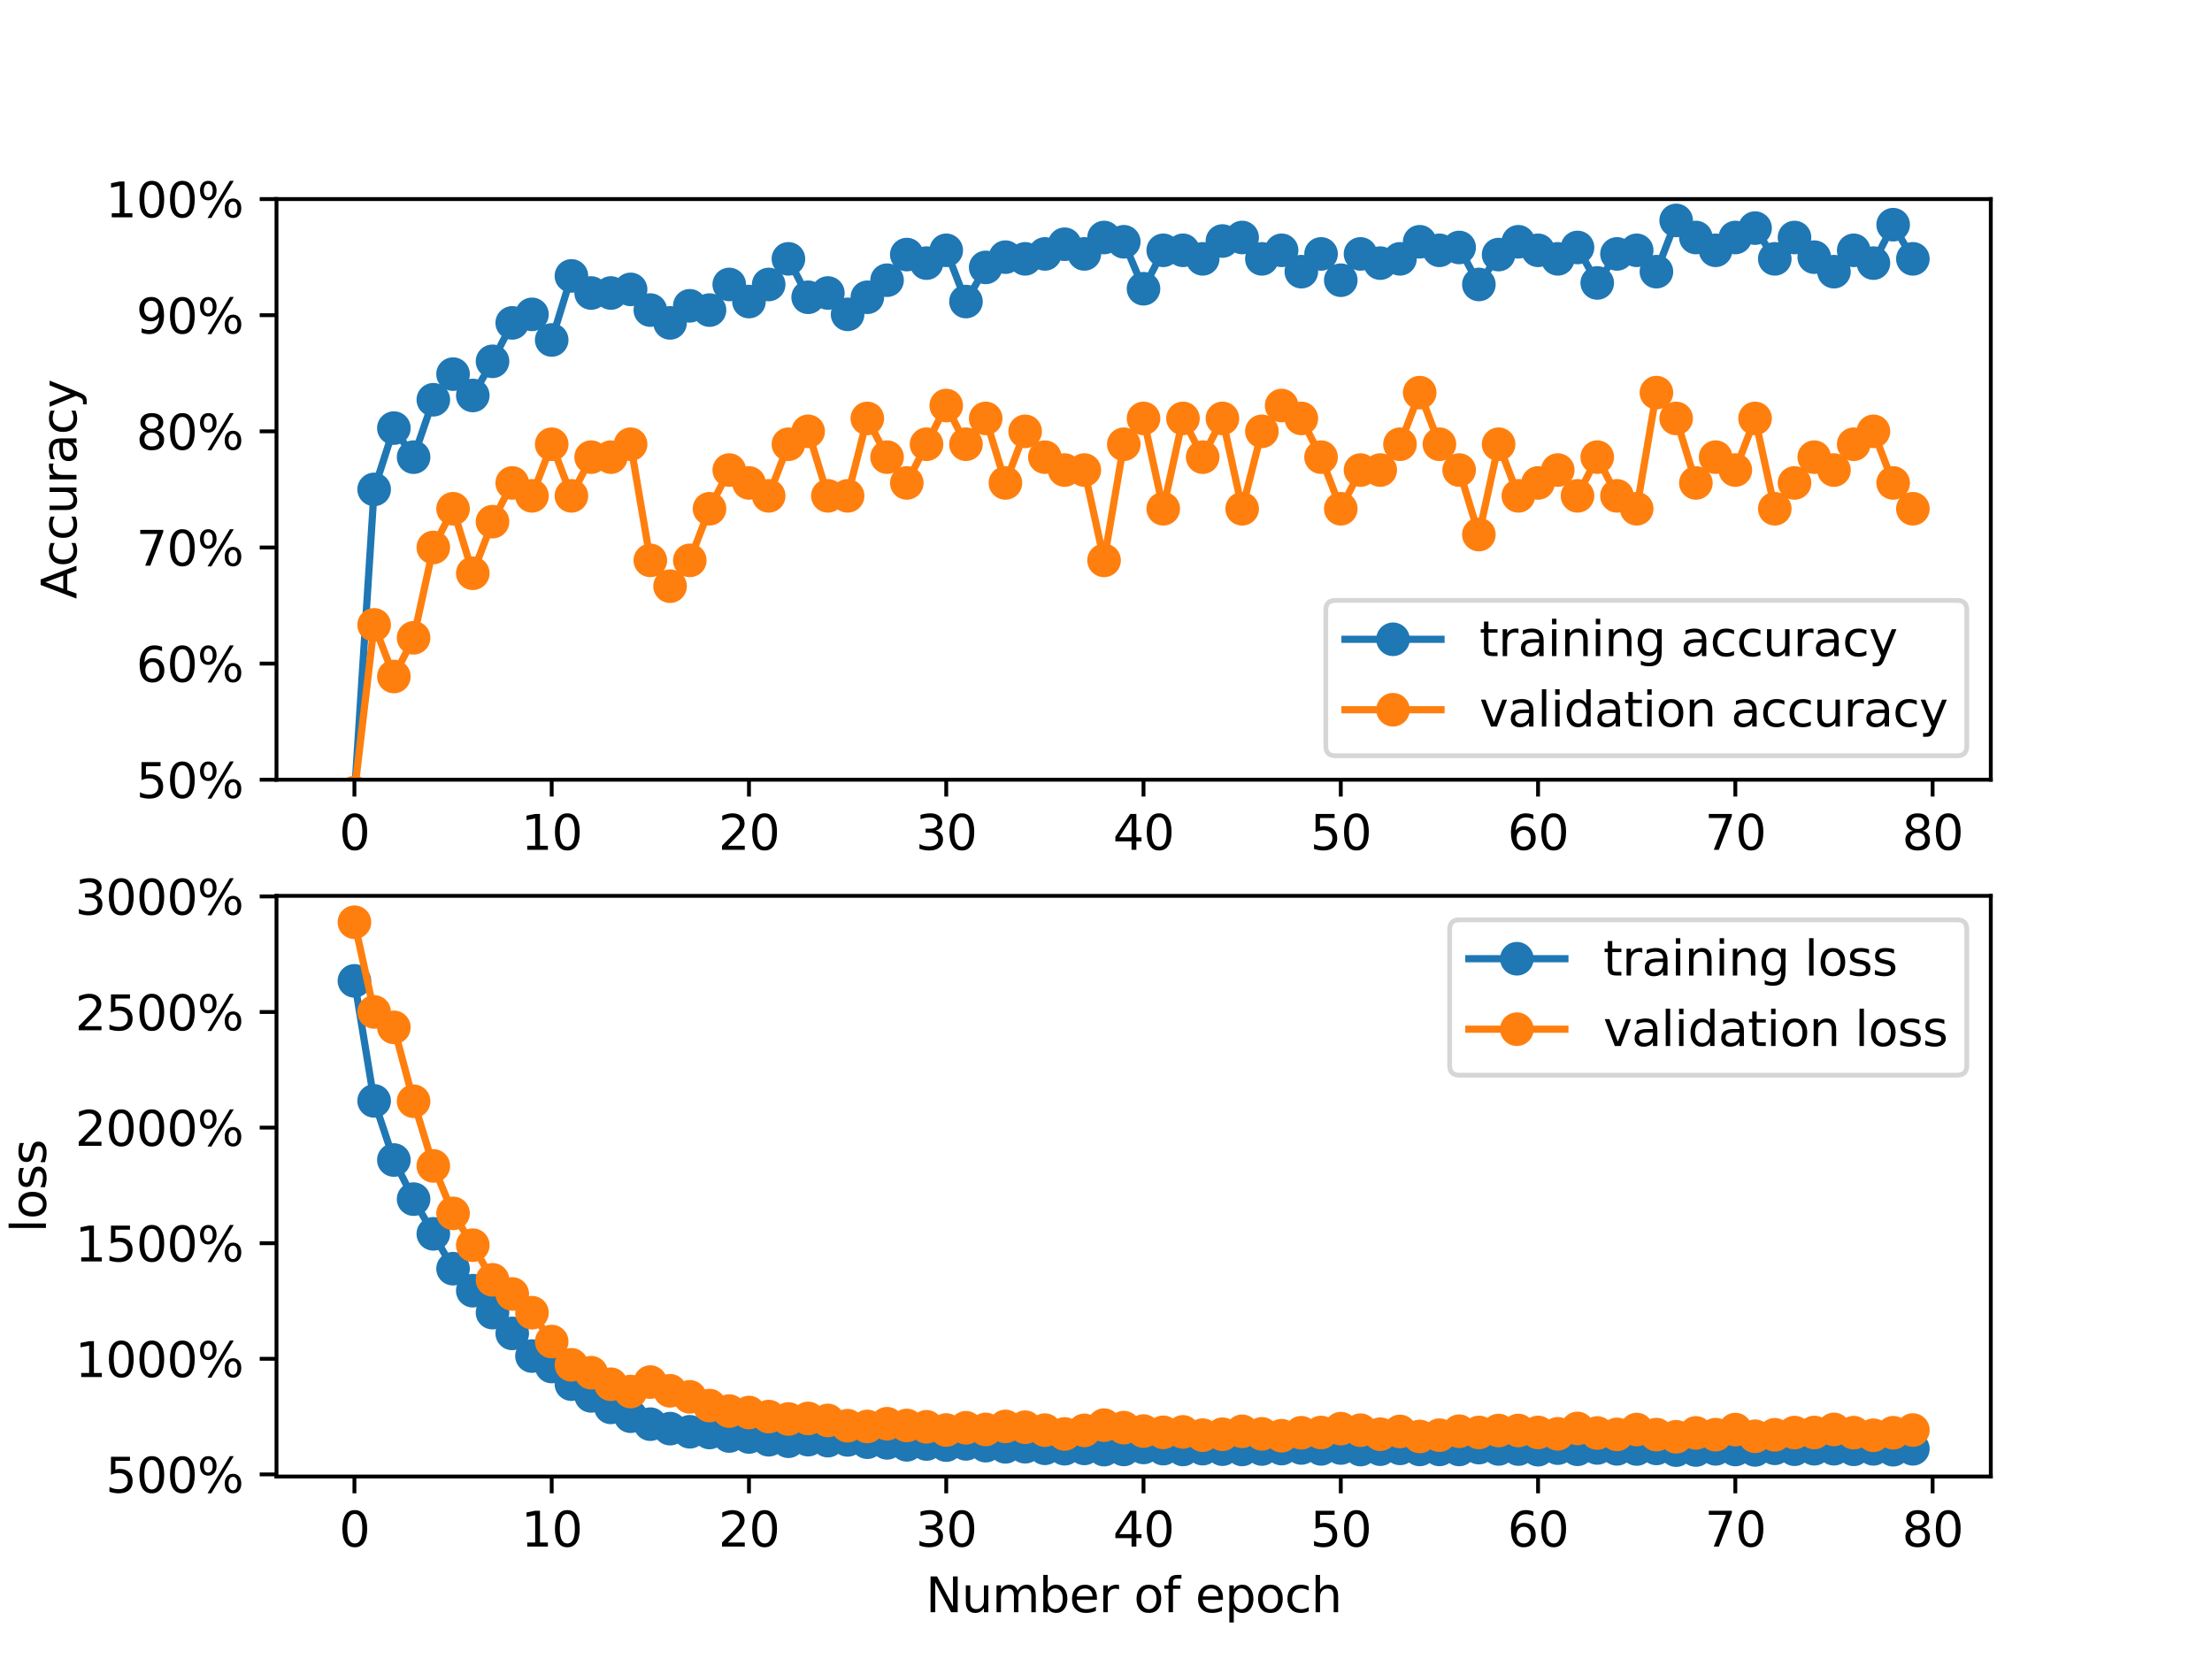 <?xml version="1.0" encoding="utf-8" standalone="no"?>
<!DOCTYPE svg PUBLIC "-//W3C//DTD SVG 1.1//EN"
  "http://www.w3.org/Graphics/SVG/1.1/DTD/svg11.dtd">
<svg xmlns:xlink="http://www.w3.org/1999/xlink" width="460.8pt" height="345.6pt" viewBox="0 0 460.8 345.6" xmlns="http://www.w3.org/2000/svg" version="1.1">
 <defs>
  <style type="text/css">*{stroke-linejoin: round; stroke-linecap: butt}</style>
 </defs>
 <g id="figure_1">
  <g id="patch_1">
   <path d="M 0 345.6 
L 460.8 345.6 
L 460.8 0 
L 0 0 
z
" style="fill: #ffffff"/>
  </g>
  <g id="axes_1">
   <g id="patch_2">
    <path d="M 57.6 162.432 
L 414.72 162.432 
L 414.72 41.472 
L 57.6 41.472 
z
" style="fill: #ffffff"/>
   </g>
   <g id="matplotlib.axis_1">
    <g id="xtick_1">
     <g id="line2d_1">
      <defs>
       <path id="mb0c9f21f5e" d="M 0 0 
L 0 3.5 
" style="stroke: #000000; stroke-width: 0.8"/>
      </defs>
      <g>
       <use xlink:href="#mb0c9f21f5e" x="73.833" y="162.432" style="stroke: #000000; stroke-width: 0.8"/>
      </g>
     </g>
     <g id="text_1">
      <!-- 0 -->
      <g transform="translate(70.651 177.03) scale(0.1 -0.1)">
       <defs>
        <path id="DejaVuSans-30" d="M 2034 4250 
Q 1547 4250 1301 3770 
Q 1056 3291 1056 2328 
Q 1056 1369 1301 889 
Q 1547 409 2034 409 
Q 2525 409 2770 889 
Q 3016 1369 3016 2328 
Q 3016 3291 2770 3770 
Q 2525 4250 2034 4250 
z
M 2034 4750 
Q 2819 4750 3233 4129 
Q 3647 3509 3647 2328 
Q 3647 1150 3233 529 
Q 2819 -91 2034 -91 
Q 1250 -91 836 529 
Q 422 1150 422 2328 
Q 422 3509 836 4129 
Q 1250 4750 2034 4750 
z
" transform="scale(0.016)"/>
       </defs>
       <use xlink:href="#DejaVuSans-30"/>
      </g>
     </g>
    </g>
    <g id="xtick_2">
     <g id="line2d_2">
      <g>
       <use xlink:href="#mb0c9f21f5e" x="114.928" y="162.432" style="stroke: #000000; stroke-width: 0.8"/>
      </g>
     </g>
     <g id="text_2">
      <!-- 10 -->
      <g transform="translate(108.566 177.03) scale(0.1 -0.1)">
       <defs>
        <path id="DejaVuSans-31" d="M 794 531 
L 1825 531 
L 1825 4091 
L 703 3866 
L 703 4441 
L 1819 4666 
L 2450 4666 
L 2450 531 
L 3481 531 
L 3481 0 
L 794 0 
L 794 531 
z
" transform="scale(0.016)"/>
       </defs>
       <use xlink:href="#DejaVuSans-31"/>
       <use xlink:href="#DejaVuSans-30" x="63.623"/>
      </g>
     </g>
    </g>
    <g id="xtick_3">
     <g id="line2d_3">
      <g>
       <use xlink:href="#mb0c9f21f5e" x="156.024" y="162.432" style="stroke: #000000; stroke-width: 0.8"/>
      </g>
     </g>
     <g id="text_3">
      <!-- 20 -->
      <g transform="translate(149.661 177.03) scale(0.1 -0.1)">
       <defs>
        <path id="DejaVuSans-32" d="M 1228 531 
L 3431 531 
L 3431 0 
L 469 0 
L 469 531 
Q 828 903 1448 1529 
Q 2069 2156 2228 2338 
Q 2531 2678 2651 2914 
Q 2772 3150 2772 3378 
Q 2772 3750 2511 3984 
Q 2250 4219 1831 4219 
Q 1534 4219 1204 4116 
Q 875 4013 500 3803 
L 500 4441 
Q 881 4594 1212 4672 
Q 1544 4750 1819 4750 
Q 2544 4750 2975 4387 
Q 3406 4025 3406 3419 
Q 3406 3131 3298 2873 
Q 3191 2616 2906 2266 
Q 2828 2175 2409 1742 
Q 1991 1309 1228 531 
z
" transform="scale(0.016)"/>
       </defs>
       <use xlink:href="#DejaVuSans-32"/>
       <use xlink:href="#DejaVuSans-30" x="63.623"/>
      </g>
     </g>
    </g>
    <g id="xtick_4">
     <g id="line2d_4">
      <g>
       <use xlink:href="#mb0c9f21f5e" x="197.119" y="162.432" style="stroke: #000000; stroke-width: 0.8"/>
      </g>
     </g>
     <g id="text_4">
      <!-- 30 -->
      <g transform="translate(190.757 177.03) scale(0.1 -0.1)">
       <defs>
        <path id="DejaVuSans-33" d="M 2597 2516 
Q 3050 2419 3304 2112 
Q 3559 1806 3559 1356 
Q 3559 666 3084 287 
Q 2609 -91 1734 -91 
Q 1441 -91 1130 -33 
Q 819 25 488 141 
L 488 750 
Q 750 597 1062 519 
Q 1375 441 1716 441 
Q 2309 441 2620 675 
Q 2931 909 2931 1356 
Q 2931 1769 2642 2001 
Q 2353 2234 1838 2234 
L 1294 2234 
L 1294 2753 
L 1863 2753 
Q 2328 2753 2575 2939 
Q 2822 3125 2822 3475 
Q 2822 3834 2567 4026 
Q 2313 4219 1838 4219 
Q 1578 4219 1281 4162 
Q 984 4106 628 3988 
L 628 4550 
Q 988 4650 1302 4700 
Q 1616 4750 1894 4750 
Q 2613 4750 3031 4423 
Q 3450 4097 3450 3541 
Q 3450 3153 3228 2886 
Q 3006 2619 2597 2516 
z
" transform="scale(0.016)"/>
       </defs>
       <use xlink:href="#DejaVuSans-33"/>
       <use xlink:href="#DejaVuSans-30" x="63.623"/>
      </g>
     </g>
    </g>
    <g id="xtick_5">
     <g id="line2d_5">
      <g>
       <use xlink:href="#mb0c9f21f5e" x="238.215" y="162.432" style="stroke: #000000; stroke-width: 0.8"/>
      </g>
     </g>
     <g id="text_5">
      <!-- 40 -->
      <g transform="translate(231.852 177.03) scale(0.1 -0.1)">
       <defs>
        <path id="DejaVuSans-34" d="M 2419 4116 
L 825 1625 
L 2419 1625 
L 2419 4116 
z
M 2253 4666 
L 3047 4666 
L 3047 1625 
L 3713 1625 
L 3713 1100 
L 3047 1100 
L 3047 0 
L 2419 0 
L 2419 1100 
L 313 1100 
L 313 1709 
L 2253 4666 
z
" transform="scale(0.016)"/>
       </defs>
       <use xlink:href="#DejaVuSans-34"/>
       <use xlink:href="#DejaVuSans-30" x="63.623"/>
      </g>
     </g>
    </g>
    <g id="xtick_6">
     <g id="line2d_6">
      <g>
       <use xlink:href="#mb0c9f21f5e" x="279.31" y="162.432" style="stroke: #000000; stroke-width: 0.8"/>
      </g>
     </g>
     <g id="text_6">
      <!-- 50 -->
      <g transform="translate(272.948 177.03) scale(0.1 -0.1)">
       <defs>
        <path id="DejaVuSans-35" d="M 691 4666 
L 3169 4666 
L 3169 4134 
L 1269 4134 
L 1269 2991 
Q 1406 3038 1543 3061 
Q 1681 3084 1819 3084 
Q 2600 3084 3056 2656 
Q 3513 2228 3513 1497 
Q 3513 744 3044 326 
Q 2575 -91 1722 -91 
Q 1428 -91 1123 -41 
Q 819 9 494 109 
L 494 744 
Q 775 591 1075 516 
Q 1375 441 1709 441 
Q 2250 441 2565 725 
Q 2881 1009 2881 1497 
Q 2881 1984 2565 2268 
Q 2250 2553 1709 2553 
Q 1456 2553 1204 2497 
Q 953 2441 691 2322 
L 691 4666 
z
" transform="scale(0.016)"/>
       </defs>
       <use xlink:href="#DejaVuSans-35"/>
       <use xlink:href="#DejaVuSans-30" x="63.623"/>
      </g>
     </g>
    </g>
    <g id="xtick_7">
     <g id="line2d_7">
      <g>
       <use xlink:href="#mb0c9f21f5e" x="320.406" y="162.432" style="stroke: #000000; stroke-width: 0.8"/>
      </g>
     </g>
     <g id="text_7">
      <!-- 60 -->
      <g transform="translate(314.043 177.03) scale(0.1 -0.1)">
       <defs>
        <path id="DejaVuSans-36" d="M 2113 2584 
Q 1688 2584 1439 2293 
Q 1191 2003 1191 1497 
Q 1191 994 1439 701 
Q 1688 409 2113 409 
Q 2538 409 2786 701 
Q 3034 994 3034 1497 
Q 3034 2003 2786 2293 
Q 2538 2584 2113 2584 
z
M 3366 4563 
L 3366 3988 
Q 3128 4100 2886 4159 
Q 2644 4219 2406 4219 
Q 1781 4219 1451 3797 
Q 1122 3375 1075 2522 
Q 1259 2794 1537 2939 
Q 1816 3084 2150 3084 
Q 2853 3084 3261 2657 
Q 3669 2231 3669 1497 
Q 3669 778 3244 343 
Q 2819 -91 2113 -91 
Q 1303 -91 875 529 
Q 447 1150 447 2328 
Q 447 3434 972 4092 
Q 1497 4750 2381 4750 
Q 2619 4750 2861 4703 
Q 3103 4656 3366 4563 
z
" transform="scale(0.016)"/>
       </defs>
       <use xlink:href="#DejaVuSans-36"/>
       <use xlink:href="#DejaVuSans-30" x="63.623"/>
      </g>
     </g>
    </g>
    <g id="xtick_8">
     <g id="line2d_8">
      <g>
       <use xlink:href="#mb0c9f21f5e" x="361.501" y="162.432" style="stroke: #000000; stroke-width: 0.8"/>
      </g>
     </g>
     <g id="text_8">
      <!-- 70 -->
      <g transform="translate(355.139 177.03) scale(0.1 -0.1)">
       <defs>
        <path id="DejaVuSans-37" d="M 525 4666 
L 3525 4666 
L 3525 4397 
L 1831 0 
L 1172 0 
L 2766 4134 
L 525 4134 
L 525 4666 
z
" transform="scale(0.016)"/>
       </defs>
       <use xlink:href="#DejaVuSans-37"/>
       <use xlink:href="#DejaVuSans-30" x="63.623"/>
      </g>
     </g>
    </g>
    <g id="xtick_9">
     <g id="line2d_9">
      <g>
       <use xlink:href="#mb0c9f21f5e" x="402.597" y="162.432" style="stroke: #000000; stroke-width: 0.8"/>
      </g>
     </g>
     <g id="text_9">
      <!-- 80 -->
      <g transform="translate(396.234 177.03) scale(0.1 -0.1)">
       <defs>
        <path id="DejaVuSans-38" d="M 2034 2216 
Q 1584 2216 1326 1975 
Q 1069 1734 1069 1313 
Q 1069 891 1326 650 
Q 1584 409 2034 409 
Q 2484 409 2743 651 
Q 3003 894 3003 1313 
Q 3003 1734 2745 1975 
Q 2488 2216 2034 2216 
z
M 1403 2484 
Q 997 2584 770 2862 
Q 544 3141 544 3541 
Q 544 4100 942 4425 
Q 1341 4750 2034 4750 
Q 2731 4750 3128 4425 
Q 3525 4100 3525 3541 
Q 3525 3141 3298 2862 
Q 3072 2584 2669 2484 
Q 3125 2378 3379 2068 
Q 3634 1759 3634 1313 
Q 3634 634 3220 271 
Q 2806 -91 2034 -91 
Q 1263 -91 848 271 
Q 434 634 434 1313 
Q 434 1759 690 2068 
Q 947 2378 1403 2484 
z
M 1172 3481 
Q 1172 3119 1398 2916 
Q 1625 2713 2034 2713 
Q 2441 2713 2670 2916 
Q 2900 3119 2900 3481 
Q 2900 3844 2670 4047 
Q 2441 4250 2034 4250 
Q 1625 4250 1398 4047 
Q 1172 3844 1172 3481 
z
" transform="scale(0.016)"/>
       </defs>
       <use xlink:href="#DejaVuSans-38"/>
       <use xlink:href="#DejaVuSans-30" x="63.623"/>
      </g>
     </g>
    </g>
   </g>
   <g id="matplotlib.axis_2">
    <g id="ytick_1">
     <g id="line2d_10">
      <defs>
       <path id="m899097090e" d="M 0 0 
L -3.5 0 
" style="stroke: #000000; stroke-width: 0.8"/>
      </defs>
      <g>
       <use xlink:href="#m899097090e" x="57.6" y="162.432" style="stroke: #000000; stroke-width: 0.8"/>
      </g>
     </g>
     <g id="text_10">
      <!-- 50% -->
      <g transform="translate(28.373 166.231) scale(0.1 -0.1)">
       <defs>
        <path id="DejaVuSans-25" d="M 4653 2053 
Q 4381 2053 4226 1822 
Q 4072 1591 4072 1178 
Q 4072 772 4226 539 
Q 4381 306 4653 306 
Q 4919 306 5073 539 
Q 5228 772 5228 1178 
Q 5228 1588 5073 1820 
Q 4919 2053 4653 2053 
z
M 4653 2450 
Q 5147 2450 5437 2106 
Q 5728 1763 5728 1178 
Q 5728 594 5436 251 
Q 5144 -91 4653 -91 
Q 4153 -91 3862 251 
Q 3572 594 3572 1178 
Q 3572 1766 3864 2108 
Q 4156 2450 4653 2450 
z
M 1428 4353 
Q 1159 4353 1004 4120 
Q 850 3888 850 3481 
Q 850 3069 1003 2837 
Q 1156 2606 1428 2606 
Q 1700 2606 1854 2837 
Q 2009 3069 2009 3481 
Q 2009 3884 1853 4118 
Q 1697 4353 1428 4353 
z
M 4250 4750 
L 4750 4750 
L 1831 -91 
L 1331 -91 
L 4250 4750 
z
M 1428 4750 
Q 1922 4750 2215 4408 
Q 2509 4066 2509 3481 
Q 2509 2891 2217 2550 
Q 1925 2209 1428 2209 
Q 931 2209 642 2551 
Q 353 2894 353 3481 
Q 353 4063 643 4406 
Q 934 4750 1428 4750 
z
" transform="scale(0.016)"/>
       </defs>
       <use xlink:href="#DejaVuSans-35"/>
       <use xlink:href="#DejaVuSans-30" x="63.623"/>
       <use xlink:href="#DejaVuSans-25" x="127.246"/>
      </g>
     </g>
    </g>
    <g id="ytick_2">
     <g id="line2d_11">
      <g>
       <use xlink:href="#m899097090e" x="57.6" y="138.24" style="stroke: #000000; stroke-width: 0.8"/>
      </g>
     </g>
     <g id="text_11">
      <!-- 60% -->
      <g transform="translate(28.373 142.039) scale(0.1 -0.1)">
       <use xlink:href="#DejaVuSans-36"/>
       <use xlink:href="#DejaVuSans-30" x="63.623"/>
       <use xlink:href="#DejaVuSans-25" x="127.246"/>
      </g>
     </g>
    </g>
    <g id="ytick_3">
     <g id="line2d_12">
      <g>
       <use xlink:href="#m899097090e" x="57.6" y="114.048" style="stroke: #000000; stroke-width: 0.8"/>
      </g>
     </g>
     <g id="text_12">
      <!-- 70% -->
      <g transform="translate(28.373 117.847) scale(0.1 -0.1)">
       <use xlink:href="#DejaVuSans-37"/>
       <use xlink:href="#DejaVuSans-30" x="63.623"/>
       <use xlink:href="#DejaVuSans-25" x="127.246"/>
      </g>
     </g>
    </g>
    <g id="ytick_4">
     <g id="line2d_13">
      <g>
       <use xlink:href="#m899097090e" x="57.6" y="89.856" style="stroke: #000000; stroke-width: 0.8"/>
      </g>
     </g>
     <g id="text_13">
      <!-- 80% -->
      <g transform="translate(28.373 93.655) scale(0.1 -0.1)">
       <use xlink:href="#DejaVuSans-38"/>
       <use xlink:href="#DejaVuSans-30" x="63.623"/>
       <use xlink:href="#DejaVuSans-25" x="127.246"/>
      </g>
     </g>
    </g>
    <g id="ytick_5">
     <g id="line2d_14">
      <g>
       <use xlink:href="#m899097090e" x="57.6" y="65.664" style="stroke: #000000; stroke-width: 0.8"/>
      </g>
     </g>
     <g id="text_14">
      <!-- 90% -->
      <g transform="translate(28.373 69.463) scale(0.1 -0.1)">
       <defs>
        <path id="DejaVuSans-39" d="M 703 97 
L 703 672 
Q 941 559 1184 500 
Q 1428 441 1663 441 
Q 2288 441 2617 861 
Q 2947 1281 2994 2138 
Q 2813 1869 2534 1725 
Q 2256 1581 1919 1581 
Q 1219 1581 811 2004 
Q 403 2428 403 3163 
Q 403 3881 828 4315 
Q 1253 4750 1959 4750 
Q 2769 4750 3195 4129 
Q 3622 3509 3622 2328 
Q 3622 1225 3098 567 
Q 2575 -91 1691 -91 
Q 1453 -91 1209 -44 
Q 966 3 703 97 
z
M 1959 2075 
Q 2384 2075 2632 2365 
Q 2881 2656 2881 3163 
Q 2881 3666 2632 3958 
Q 2384 4250 1959 4250 
Q 1534 4250 1286 3958 
Q 1038 3666 1038 3163 
Q 1038 2656 1286 2365 
Q 1534 2075 1959 2075 
z
" transform="scale(0.016)"/>
       </defs>
       <use xlink:href="#DejaVuSans-39"/>
       <use xlink:href="#DejaVuSans-30" x="63.623"/>
       <use xlink:href="#DejaVuSans-25" x="127.246"/>
      </g>
     </g>
    </g>
    <g id="ytick_6">
     <g id="line2d_15">
      <g>
       <use xlink:href="#m899097090e" x="57.6" y="41.472" style="stroke: #000000; stroke-width: 0.8"/>
      </g>
     </g>
     <g id="text_15">
      <!-- 100% -->
      <g transform="translate(22.011 45.271) scale(0.1 -0.1)">
       <use xlink:href="#DejaVuSans-31"/>
       <use xlink:href="#DejaVuSans-30" x="63.623"/>
       <use xlink:href="#DejaVuSans-30" x="127.246"/>
       <use xlink:href="#DejaVuSans-25" x="190.869"/>
      </g>
     </g>
    </g>
    <g id="text_16">
     <!-- Accuracy -->
     <g transform="translate(15.931 124.78) rotate(-90) scale(0.1 -0.1)">
      <defs>
       <path id="DejaVuSans-41" d="M 2188 4044 
L 1331 1722 
L 3047 1722 
L 2188 4044 
z
M 1831 4666 
L 2547 4666 
L 4325 0 
L 3669 0 
L 3244 1197 
L 1141 1197 
L 716 0 
L 50 0 
L 1831 4666 
z
" transform="scale(0.016)"/>
       <path id="DejaVuSans-63" d="M 3122 3366 
L 3122 2828 
Q 2878 2963 2633 3030 
Q 2388 3097 2138 3097 
Q 1578 3097 1268 2742 
Q 959 2388 959 1747 
Q 959 1106 1268 751 
Q 1578 397 2138 397 
Q 2388 397 2633 464 
Q 2878 531 3122 666 
L 3122 134 
Q 2881 22 2623 -34 
Q 2366 -91 2075 -91 
Q 1284 -91 818 406 
Q 353 903 353 1747 
Q 353 2603 823 3093 
Q 1294 3584 2113 3584 
Q 2378 3584 2631 3529 
Q 2884 3475 3122 3366 
z
" transform="scale(0.016)"/>
       <path id="DejaVuSans-75" d="M 544 1381 
L 544 3500 
L 1119 3500 
L 1119 1403 
Q 1119 906 1312 657 
Q 1506 409 1894 409 
Q 2359 409 2629 706 
Q 2900 1003 2900 1516 
L 2900 3500 
L 3475 3500 
L 3475 0 
L 2900 0 
L 2900 538 
Q 2691 219 2414 64 
Q 2138 -91 1772 -91 
Q 1169 -91 856 284 
Q 544 659 544 1381 
z
M 1991 3584 
L 1991 3584 
z
" transform="scale(0.016)"/>
       <path id="DejaVuSans-72" d="M 2631 2963 
Q 2534 3019 2420 3045 
Q 2306 3072 2169 3072 
Q 1681 3072 1420 2755 
Q 1159 2438 1159 1844 
L 1159 0 
L 581 0 
L 581 3500 
L 1159 3500 
L 1159 2956 
Q 1341 3275 1631 3429 
Q 1922 3584 2338 3584 
Q 2397 3584 2469 3576 
Q 2541 3569 2628 3553 
L 2631 2963 
z
" transform="scale(0.016)"/>
       <path id="DejaVuSans-61" d="M 2194 1759 
Q 1497 1759 1228 1600 
Q 959 1441 959 1056 
Q 959 750 1161 570 
Q 1363 391 1709 391 
Q 2188 391 2477 730 
Q 2766 1069 2766 1631 
L 2766 1759 
L 2194 1759 
z
M 3341 1997 
L 3341 0 
L 2766 0 
L 2766 531 
Q 2569 213 2275 61 
Q 1981 -91 1556 -91 
Q 1019 -91 701 211 
Q 384 513 384 1019 
Q 384 1609 779 1909 
Q 1175 2209 1959 2209 
L 2766 2209 
L 2766 2266 
Q 2766 2663 2505 2880 
Q 2244 3097 1772 3097 
Q 1472 3097 1187 3025 
Q 903 2953 641 2809 
L 641 3341 
Q 956 3463 1253 3523 
Q 1550 3584 1831 3584 
Q 2591 3584 2966 3190 
Q 3341 2797 3341 1997 
z
" transform="scale(0.016)"/>
       <path id="DejaVuSans-79" d="M 2059 -325 
Q 1816 -950 1584 -1140 
Q 1353 -1331 966 -1331 
L 506 -1331 
L 506 -850 
L 844 -850 
Q 1081 -850 1212 -737 
Q 1344 -625 1503 -206 
L 1606 56 
L 191 3500 
L 800 3500 
L 1894 763 
L 2988 3500 
L 3597 3500 
L 2059 -325 
z
" transform="scale(0.016)"/>
      </defs>
      <use xlink:href="#DejaVuSans-41"/>
      <use xlink:href="#DejaVuSans-63" x="66.658"/>
      <use xlink:href="#DejaVuSans-63" x="121.639"/>
      <use xlink:href="#DejaVuSans-75" x="176.619"/>
      <use xlink:href="#DejaVuSans-72" x="239.998"/>
      <use xlink:href="#DejaVuSans-61" x="281.111"/>
      <use xlink:href="#DejaVuSans-63" x="342.391"/>
      <use xlink:href="#DejaVuSans-79" x="397.371"/>
     </g>
    </g>
   </g>
   <g id="line2d_16">
    <path d="M 73.833 165.792 
L 77.942 101.952 
L 82.052 89.184 
L 86.161 95.232 
L 90.271 83.274 
L 94.38 77.938 
L 98.49 82.385 
L 102.6 75.27 
L 106.709 67.265 
L 110.819 65.486 
L 114.928 70.823 
L 119.038 57.481 
L 123.147 61.039 
L 127.257 61.039 
L 131.366 60.288 
L 135.476 64.597 
L 139.586 67.265 
L 143.695 63.707 
L 147.805 64.597 
L 151.914 59.26 
L 156.024 62.818 
L 160.133 59.26 
L 164.243 53.924 
L 168.352 61.928 
L 172.462 61.039 
L 176.572 65.486 
L 180.681 61.928 
L 184.791 58.371 
L 188.9 53.034 
L 193.01 54.813 
L 197.119 52.145 
L 201.229 62.818 
L 205.338 55.703 
L 209.448 53.568 
L 213.557 53.924 
L 217.667 52.896 
L 221.777 50.88 
L 225.886 52.896 
L 229.996 49.477 
L 234.105 50.366 
L 238.215 60.15 
L 242.324 52.145 
L 246.434 52.145 
L 250.543 53.924 
L 254.653 50.208 
L 258.763 49.477 
L 262.872 53.924 
L 266.982 52.145 
L 271.091 56.592 
L 275.201 52.896 
L 279.31 58.371 
L 283.42 52.896 
L 287.529 54.813 
L 291.639 53.924 
L 295.748 50.366 
L 299.858 52.145 
L 303.968 51.552 
L 308.077 59.26 
L 312.187 53.034 
L 316.296 50.366 
L 320.406 52.145 
L 324.515 53.924 
L 328.625 51.552 
L 332.734 58.944 
L 336.844 52.896 
L 340.954 52.145 
L 345.063 56.592 
L 349.173 45.919 
L 353.282 49.477 
L 357.392 52.145 
L 361.501 49.477 
L 365.611 47.52 
L 369.72 53.924 
L 373.83 49.477 
L 377.94 53.568 
L 382.049 56.592 
L 386.159 52.145 
L 390.268 54.813 
L 394.378 46.808 
L 398.487 53.924 
" clip-path="url(#p98f00fcad1)" style="fill: none; stroke: #1f77b4; stroke-width: 1.5; stroke-linecap: square"/>
    <defs>
     <path id="m3076ea5832" d="M 0 3 
C 0.796 3 1.559 2.684 2.121 2.121 
C 2.684 1.559 3 0.796 3 0 
C 3 -0.796 2.684 -1.559 2.121 -2.121 
C 1.559 -2.684 0.796 -3 0 -3 
C -0.796 -3 -1.559 -2.684 -2.121 -2.121 
C -2.684 -1.559 -3 -0.796 -3 0 
C -3 0.796 -2.684 1.559 -2.121 2.121 
C -1.559 2.684 -0.796 3 0 3 
z
" style="stroke: #1f77b4"/>
    </defs>
    <g clip-path="url(#p98f00fcad1)">
     <use xlink:href="#m3076ea5832" x="73.833" y="165.792" style="fill: #1f77b4; stroke: #1f77b4"/>
     <use xlink:href="#m3076ea5832" x="77.942" y="101.952" style="fill: #1f77b4; stroke: #1f77b4"/>
     <use xlink:href="#m3076ea5832" x="82.052" y="89.184" style="fill: #1f77b4; stroke: #1f77b4"/>
     <use xlink:href="#m3076ea5832" x="86.161" y="95.232" style="fill: #1f77b4; stroke: #1f77b4"/>
     <use xlink:href="#m3076ea5832" x="90.271" y="83.274" style="fill: #1f77b4; stroke: #1f77b4"/>
     <use xlink:href="#m3076ea5832" x="94.38" y="77.938" style="fill: #1f77b4; stroke: #1f77b4"/>
     <use xlink:href="#m3076ea5832" x="98.49" y="82.385" style="fill: #1f77b4; stroke: #1f77b4"/>
     <use xlink:href="#m3076ea5832" x="102.6" y="75.27" style="fill: #1f77b4; stroke: #1f77b4"/>
     <use xlink:href="#m3076ea5832" x="106.709" y="67.265" style="fill: #1f77b4; stroke: #1f77b4"/>
     <use xlink:href="#m3076ea5832" x="110.819" y="65.486" style="fill: #1f77b4; stroke: #1f77b4"/>
     <use xlink:href="#m3076ea5832" x="114.928" y="70.823" style="fill: #1f77b4; stroke: #1f77b4"/>
     <use xlink:href="#m3076ea5832" x="119.038" y="57.481" style="fill: #1f77b4; stroke: #1f77b4"/>
     <use xlink:href="#m3076ea5832" x="123.147" y="61.039" style="fill: #1f77b4; stroke: #1f77b4"/>
     <use xlink:href="#m3076ea5832" x="127.257" y="61.039" style="fill: #1f77b4; stroke: #1f77b4"/>
     <use xlink:href="#m3076ea5832" x="131.366" y="60.288" style="fill: #1f77b4; stroke: #1f77b4"/>
     <use xlink:href="#m3076ea5832" x="135.476" y="64.597" style="fill: #1f77b4; stroke: #1f77b4"/>
     <use xlink:href="#m3076ea5832" x="139.586" y="67.265" style="fill: #1f77b4; stroke: #1f77b4"/>
     <use xlink:href="#m3076ea5832" x="143.695" y="63.707" style="fill: #1f77b4; stroke: #1f77b4"/>
     <use xlink:href="#m3076ea5832" x="147.805" y="64.597" style="fill: #1f77b4; stroke: #1f77b4"/>
     <use xlink:href="#m3076ea5832" x="151.914" y="59.26" style="fill: #1f77b4; stroke: #1f77b4"/>
     <use xlink:href="#m3076ea5832" x="156.024" y="62.818" style="fill: #1f77b4; stroke: #1f77b4"/>
     <use xlink:href="#m3076ea5832" x="160.133" y="59.26" style="fill: #1f77b4; stroke: #1f77b4"/>
     <use xlink:href="#m3076ea5832" x="164.243" y="53.924" style="fill: #1f77b4; stroke: #1f77b4"/>
     <use xlink:href="#m3076ea5832" x="168.352" y="61.928" style="fill: #1f77b4; stroke: #1f77b4"/>
     <use xlink:href="#m3076ea5832" x="172.462" y="61.039" style="fill: #1f77b4; stroke: #1f77b4"/>
     <use xlink:href="#m3076ea5832" x="176.572" y="65.486" style="fill: #1f77b4; stroke: #1f77b4"/>
     <use xlink:href="#m3076ea5832" x="180.681" y="61.928" style="fill: #1f77b4; stroke: #1f77b4"/>
     <use xlink:href="#m3076ea5832" x="184.791" y="58.371" style="fill: #1f77b4; stroke: #1f77b4"/>
     <use xlink:href="#m3076ea5832" x="188.9" y="53.034" style="fill: #1f77b4; stroke: #1f77b4"/>
     <use xlink:href="#m3076ea5832" x="193.01" y="54.813" style="fill: #1f77b4; stroke: #1f77b4"/>
     <use xlink:href="#m3076ea5832" x="197.119" y="52.145" style="fill: #1f77b4; stroke: #1f77b4"/>
     <use xlink:href="#m3076ea5832" x="201.229" y="62.818" style="fill: #1f77b4; stroke: #1f77b4"/>
     <use xlink:href="#m3076ea5832" x="205.338" y="55.703" style="fill: #1f77b4; stroke: #1f77b4"/>
     <use xlink:href="#m3076ea5832" x="209.448" y="53.568" style="fill: #1f77b4; stroke: #1f77b4"/>
     <use xlink:href="#m3076ea5832" x="213.557" y="53.924" style="fill: #1f77b4; stroke: #1f77b4"/>
     <use xlink:href="#m3076ea5832" x="217.667" y="52.896" style="fill: #1f77b4; stroke: #1f77b4"/>
     <use xlink:href="#m3076ea5832" x="221.777" y="50.88" style="fill: #1f77b4; stroke: #1f77b4"/>
     <use xlink:href="#m3076ea5832" x="225.886" y="52.896" style="fill: #1f77b4; stroke: #1f77b4"/>
     <use xlink:href="#m3076ea5832" x="229.996" y="49.477" style="fill: #1f77b4; stroke: #1f77b4"/>
     <use xlink:href="#m3076ea5832" x="234.105" y="50.366" style="fill: #1f77b4; stroke: #1f77b4"/>
     <use xlink:href="#m3076ea5832" x="238.215" y="60.15" style="fill: #1f77b4; stroke: #1f77b4"/>
     <use xlink:href="#m3076ea5832" x="242.324" y="52.145" style="fill: #1f77b4; stroke: #1f77b4"/>
     <use xlink:href="#m3076ea5832" x="246.434" y="52.145" style="fill: #1f77b4; stroke: #1f77b4"/>
     <use xlink:href="#m3076ea5832" x="250.543" y="53.924" style="fill: #1f77b4; stroke: #1f77b4"/>
     <use xlink:href="#m3076ea5832" x="254.653" y="50.208" style="fill: #1f77b4; stroke: #1f77b4"/>
     <use xlink:href="#m3076ea5832" x="258.763" y="49.477" style="fill: #1f77b4; stroke: #1f77b4"/>
     <use xlink:href="#m3076ea5832" x="262.872" y="53.924" style="fill: #1f77b4; stroke: #1f77b4"/>
     <use xlink:href="#m3076ea5832" x="266.982" y="52.145" style="fill: #1f77b4; stroke: #1f77b4"/>
     <use xlink:href="#m3076ea5832" x="271.091" y="56.592" style="fill: #1f77b4; stroke: #1f77b4"/>
     <use xlink:href="#m3076ea5832" x="275.201" y="52.896" style="fill: #1f77b4; stroke: #1f77b4"/>
     <use xlink:href="#m3076ea5832" x="279.31" y="58.371" style="fill: #1f77b4; stroke: #1f77b4"/>
     <use xlink:href="#m3076ea5832" x="283.42" y="52.896" style="fill: #1f77b4; stroke: #1f77b4"/>
     <use xlink:href="#m3076ea5832" x="287.529" y="54.813" style="fill: #1f77b4; stroke: #1f77b4"/>
     <use xlink:href="#m3076ea5832" x="291.639" y="53.924" style="fill: #1f77b4; stroke: #1f77b4"/>
     <use xlink:href="#m3076ea5832" x="295.748" y="50.366" style="fill: #1f77b4; stroke: #1f77b4"/>
     <use xlink:href="#m3076ea5832" x="299.858" y="52.145" style="fill: #1f77b4; stroke: #1f77b4"/>
     <use xlink:href="#m3076ea5832" x="303.968" y="51.552" style="fill: #1f77b4; stroke: #1f77b4"/>
     <use xlink:href="#m3076ea5832" x="308.077" y="59.26" style="fill: #1f77b4; stroke: #1f77b4"/>
     <use xlink:href="#m3076ea5832" x="312.187" y="53.034" style="fill: #1f77b4; stroke: #1f77b4"/>
     <use xlink:href="#m3076ea5832" x="316.296" y="50.366" style="fill: #1f77b4; stroke: #1f77b4"/>
     <use xlink:href="#m3076ea5832" x="320.406" y="52.145" style="fill: #1f77b4; stroke: #1f77b4"/>
     <use xlink:href="#m3076ea5832" x="324.515" y="53.924" style="fill: #1f77b4; stroke: #1f77b4"/>
     <use xlink:href="#m3076ea5832" x="328.625" y="51.552" style="fill: #1f77b4; stroke: #1f77b4"/>
     <use xlink:href="#m3076ea5832" x="332.734" y="58.944" style="fill: #1f77b4; stroke: #1f77b4"/>
     <use xlink:href="#m3076ea5832" x="336.844" y="52.896" style="fill: #1f77b4; stroke: #1f77b4"/>
     <use xlink:href="#m3076ea5832" x="340.954" y="52.145" style="fill: #1f77b4; stroke: #1f77b4"/>
     <use xlink:href="#m3076ea5832" x="345.063" y="56.592" style="fill: #1f77b4; stroke: #1f77b4"/>
     <use xlink:href="#m3076ea5832" x="349.173" y="45.919" style="fill: #1f77b4; stroke: #1f77b4"/>
     <use xlink:href="#m3076ea5832" x="353.282" y="49.477" style="fill: #1f77b4; stroke: #1f77b4"/>
     <use xlink:href="#m3076ea5832" x="357.392" y="52.145" style="fill: #1f77b4; stroke: #1f77b4"/>
     <use xlink:href="#m3076ea5832" x="361.501" y="49.477" style="fill: #1f77b4; stroke: #1f77b4"/>
     <use xlink:href="#m3076ea5832" x="365.611" y="47.52" style="fill: #1f77b4; stroke: #1f77b4"/>
     <use xlink:href="#m3076ea5832" x="369.72" y="53.924" style="fill: #1f77b4; stroke: #1f77b4"/>
     <use xlink:href="#m3076ea5832" x="373.83" y="49.477" style="fill: #1f77b4; stroke: #1f77b4"/>
     <use xlink:href="#m3076ea5832" x="377.94" y="53.568" style="fill: #1f77b4; stroke: #1f77b4"/>
     <use xlink:href="#m3076ea5832" x="382.049" y="56.592" style="fill: #1f77b4; stroke: #1f77b4"/>
     <use xlink:href="#m3076ea5832" x="386.159" y="52.145" style="fill: #1f77b4; stroke: #1f77b4"/>
     <use xlink:href="#m3076ea5832" x="390.268" y="54.813" style="fill: #1f77b4; stroke: #1f77b4"/>
     <use xlink:href="#m3076ea5832" x="394.378" y="46.808" style="fill: #1f77b4; stroke: #1f77b4"/>
     <use xlink:href="#m3076ea5832" x="398.487" y="53.924" style="fill: #1f77b4; stroke: #1f77b4"/>
    </g>
   </g>
   <g id="line2d_17">
    <path d="M 73.833 165.12 
L 77.942 130.176 
L 82.052 140.928 
L 86.161 132.864 
L 90.271 114.048 
L 94.38 105.984 
L 98.49 119.424 
L 102.6 108.672 
L 106.709 100.608 
L 110.819 103.296 
L 114.928 92.544 
L 119.038 103.296 
L 123.147 95.232 
L 127.257 95.232 
L 131.366 92.544 
L 135.476 116.736 
L 139.586 122.112 
L 143.695 116.736 
L 147.805 105.984 
L 151.914 97.92 
L 156.024 100.608 
L 160.133 103.296 
L 164.243 92.544 
L 168.352 89.856 
L 172.462 103.296 
L 176.572 103.296 
L 180.681 87.168 
L 184.791 95.232 
L 188.9 100.608 
L 193.01 92.544 
L 197.119 84.48 
L 201.229 92.544 
L 205.338 87.168 
L 209.448 100.608 
L 213.557 89.856 
L 217.667 95.232 
L 221.777 97.92 
L 225.886 97.92 
L 229.996 116.736 
L 234.105 92.544 
L 238.215 87.168 
L 242.324 105.984 
L 246.434 87.168 
L 250.543 95.232 
L 254.653 87.168 
L 258.763 105.984 
L 262.872 89.856 
L 266.982 84.48 
L 271.091 87.168 
L 275.201 95.232 
L 279.31 105.984 
L 283.42 97.92 
L 287.529 97.92 
L 291.639 92.544 
L 295.748 81.792 
L 299.858 92.544 
L 303.968 97.92 
L 308.077 111.36 
L 312.187 92.544 
L 316.296 103.296 
L 320.406 100.608 
L 324.515 97.92 
L 328.625 103.296 
L 332.734 95.232 
L 336.844 103.296 
L 340.954 105.984 
L 345.063 81.792 
L 349.173 87.168 
L 353.282 100.608 
L 357.392 95.232 
L 361.501 97.92 
L 365.611 87.168 
L 369.72 105.984 
L 373.83 100.608 
L 377.94 95.232 
L 382.049 97.92 
L 386.159 92.544 
L 390.268 89.856 
L 394.378 100.608 
L 398.487 105.984 
" clip-path="url(#p98f00fcad1)" style="fill: none; stroke: #ff7f0e; stroke-width: 1.5; stroke-linecap: square"/>
    <defs>
     <path id="m108e4e3cd5" d="M 0 3 
C 0.796 3 1.559 2.684 2.121 2.121 
C 2.684 1.559 3 0.796 3 0 
C 3 -0.796 2.684 -1.559 2.121 -2.121 
C 1.559 -2.684 0.796 -3 0 -3 
C -0.796 -3 -1.559 -2.684 -2.121 -2.121 
C -2.684 -1.559 -3 -0.796 -3 0 
C -3 0.796 -2.684 1.559 -2.121 2.121 
C -1.559 2.684 -0.796 3 0 3 
z
" style="stroke: #ff7f0e"/>
    </defs>
    <g clip-path="url(#p98f00fcad1)">
     <use xlink:href="#m108e4e3cd5" x="73.833" y="165.12" style="fill: #ff7f0e; stroke: #ff7f0e"/>
     <use xlink:href="#m108e4e3cd5" x="77.942" y="130.176" style="fill: #ff7f0e; stroke: #ff7f0e"/>
     <use xlink:href="#m108e4e3cd5" x="82.052" y="140.928" style="fill: #ff7f0e; stroke: #ff7f0e"/>
     <use xlink:href="#m108e4e3cd5" x="86.161" y="132.864" style="fill: #ff7f0e; stroke: #ff7f0e"/>
     <use xlink:href="#m108e4e3cd5" x="90.271" y="114.048" style="fill: #ff7f0e; stroke: #ff7f0e"/>
     <use xlink:href="#m108e4e3cd5" x="94.38" y="105.984" style="fill: #ff7f0e; stroke: #ff7f0e"/>
     <use xlink:href="#m108e4e3cd5" x="98.49" y="119.424" style="fill: #ff7f0e; stroke: #ff7f0e"/>
     <use xlink:href="#m108e4e3cd5" x="102.6" y="108.672" style="fill: #ff7f0e; stroke: #ff7f0e"/>
     <use xlink:href="#m108e4e3cd5" x="106.709" y="100.608" style="fill: #ff7f0e; stroke: #ff7f0e"/>
     <use xlink:href="#m108e4e3cd5" x="110.819" y="103.296" style="fill: #ff7f0e; stroke: #ff7f0e"/>
     <use xlink:href="#m108e4e3cd5" x="114.928" y="92.544" style="fill: #ff7f0e; stroke: #ff7f0e"/>
     <use xlink:href="#m108e4e3cd5" x="119.038" y="103.296" style="fill: #ff7f0e; stroke: #ff7f0e"/>
     <use xlink:href="#m108e4e3cd5" x="123.147" y="95.232" style="fill: #ff7f0e; stroke: #ff7f0e"/>
     <use xlink:href="#m108e4e3cd5" x="127.257" y="95.232" style="fill: #ff7f0e; stroke: #ff7f0e"/>
     <use xlink:href="#m108e4e3cd5" x="131.366" y="92.544" style="fill: #ff7f0e; stroke: #ff7f0e"/>
     <use xlink:href="#m108e4e3cd5" x="135.476" y="116.736" style="fill: #ff7f0e; stroke: #ff7f0e"/>
     <use xlink:href="#m108e4e3cd5" x="139.586" y="122.112" style="fill: #ff7f0e; stroke: #ff7f0e"/>
     <use xlink:href="#m108e4e3cd5" x="143.695" y="116.736" style="fill: #ff7f0e; stroke: #ff7f0e"/>
     <use xlink:href="#m108e4e3cd5" x="147.805" y="105.984" style="fill: #ff7f0e; stroke: #ff7f0e"/>
     <use xlink:href="#m108e4e3cd5" x="151.914" y="97.92" style="fill: #ff7f0e; stroke: #ff7f0e"/>
     <use xlink:href="#m108e4e3cd5" x="156.024" y="100.608" style="fill: #ff7f0e; stroke: #ff7f0e"/>
     <use xlink:href="#m108e4e3cd5" x="160.133" y="103.296" style="fill: #ff7f0e; stroke: #ff7f0e"/>
     <use xlink:href="#m108e4e3cd5" x="164.243" y="92.544" style="fill: #ff7f0e; stroke: #ff7f0e"/>
     <use xlink:href="#m108e4e3cd5" x="168.352" y="89.856" style="fill: #ff7f0e; stroke: #ff7f0e"/>
     <use xlink:href="#m108e4e3cd5" x="172.462" y="103.296" style="fill: #ff7f0e; stroke: #ff7f0e"/>
     <use xlink:href="#m108e4e3cd5" x="176.572" y="103.296" style="fill: #ff7f0e; stroke: #ff7f0e"/>
     <use xlink:href="#m108e4e3cd5" x="180.681" y="87.168" style="fill: #ff7f0e; stroke: #ff7f0e"/>
     <use xlink:href="#m108e4e3cd5" x="184.791" y="95.232" style="fill: #ff7f0e; stroke: #ff7f0e"/>
     <use xlink:href="#m108e4e3cd5" x="188.9" y="100.608" style="fill: #ff7f0e; stroke: #ff7f0e"/>
     <use xlink:href="#m108e4e3cd5" x="193.01" y="92.544" style="fill: #ff7f0e; stroke: #ff7f0e"/>
     <use xlink:href="#m108e4e3cd5" x="197.119" y="84.48" style="fill: #ff7f0e; stroke: #ff7f0e"/>
     <use xlink:href="#m108e4e3cd5" x="201.229" y="92.544" style="fill: #ff7f0e; stroke: #ff7f0e"/>
     <use xlink:href="#m108e4e3cd5" x="205.338" y="87.168" style="fill: #ff7f0e; stroke: #ff7f0e"/>
     <use xlink:href="#m108e4e3cd5" x="209.448" y="100.608" style="fill: #ff7f0e; stroke: #ff7f0e"/>
     <use xlink:href="#m108e4e3cd5" x="213.557" y="89.856" style="fill: #ff7f0e; stroke: #ff7f0e"/>
     <use xlink:href="#m108e4e3cd5" x="217.667" y="95.232" style="fill: #ff7f0e; stroke: #ff7f0e"/>
     <use xlink:href="#m108e4e3cd5" x="221.777" y="97.92" style="fill: #ff7f0e; stroke: #ff7f0e"/>
     <use xlink:href="#m108e4e3cd5" x="225.886" y="97.92" style="fill: #ff7f0e; stroke: #ff7f0e"/>
     <use xlink:href="#m108e4e3cd5" x="229.996" y="116.736" style="fill: #ff7f0e; stroke: #ff7f0e"/>
     <use xlink:href="#m108e4e3cd5" x="234.105" y="92.544" style="fill: #ff7f0e; stroke: #ff7f0e"/>
     <use xlink:href="#m108e4e3cd5" x="238.215" y="87.168" style="fill: #ff7f0e; stroke: #ff7f0e"/>
     <use xlink:href="#m108e4e3cd5" x="242.324" y="105.984" style="fill: #ff7f0e; stroke: #ff7f0e"/>
     <use xlink:href="#m108e4e3cd5" x="246.434" y="87.168" style="fill: #ff7f0e; stroke: #ff7f0e"/>
     <use xlink:href="#m108e4e3cd5" x="250.543" y="95.232" style="fill: #ff7f0e; stroke: #ff7f0e"/>
     <use xlink:href="#m108e4e3cd5" x="254.653" y="87.168" style="fill: #ff7f0e; stroke: #ff7f0e"/>
     <use xlink:href="#m108e4e3cd5" x="258.763" y="105.984" style="fill: #ff7f0e; stroke: #ff7f0e"/>
     <use xlink:href="#m108e4e3cd5" x="262.872" y="89.856" style="fill: #ff7f0e; stroke: #ff7f0e"/>
     <use xlink:href="#m108e4e3cd5" x="266.982" y="84.48" style="fill: #ff7f0e; stroke: #ff7f0e"/>
     <use xlink:href="#m108e4e3cd5" x="271.091" y="87.168" style="fill: #ff7f0e; stroke: #ff7f0e"/>
     <use xlink:href="#m108e4e3cd5" x="275.201" y="95.232" style="fill: #ff7f0e; stroke: #ff7f0e"/>
     <use xlink:href="#m108e4e3cd5" x="279.31" y="105.984" style="fill: #ff7f0e; stroke: #ff7f0e"/>
     <use xlink:href="#m108e4e3cd5" x="283.42" y="97.92" style="fill: #ff7f0e; stroke: #ff7f0e"/>
     <use xlink:href="#m108e4e3cd5" x="287.529" y="97.92" style="fill: #ff7f0e; stroke: #ff7f0e"/>
     <use xlink:href="#m108e4e3cd5" x="291.639" y="92.544" style="fill: #ff7f0e; stroke: #ff7f0e"/>
     <use xlink:href="#m108e4e3cd5" x="295.748" y="81.792" style="fill: #ff7f0e; stroke: #ff7f0e"/>
     <use xlink:href="#m108e4e3cd5" x="299.858" y="92.544" style="fill: #ff7f0e; stroke: #ff7f0e"/>
     <use xlink:href="#m108e4e3cd5" x="303.968" y="97.92" style="fill: #ff7f0e; stroke: #ff7f0e"/>
     <use xlink:href="#m108e4e3cd5" x="308.077" y="111.36" style="fill: #ff7f0e; stroke: #ff7f0e"/>
     <use xlink:href="#m108e4e3cd5" x="312.187" y="92.544" style="fill: #ff7f0e; stroke: #ff7f0e"/>
     <use xlink:href="#m108e4e3cd5" x="316.296" y="103.296" style="fill: #ff7f0e; stroke: #ff7f0e"/>
     <use xlink:href="#m108e4e3cd5" x="320.406" y="100.608" style="fill: #ff7f0e; stroke: #ff7f0e"/>
     <use xlink:href="#m108e4e3cd5" x="324.515" y="97.92" style="fill: #ff7f0e; stroke: #ff7f0e"/>
     <use xlink:href="#m108e4e3cd5" x="328.625" y="103.296" style="fill: #ff7f0e; stroke: #ff7f0e"/>
     <use xlink:href="#m108e4e3cd5" x="332.734" y="95.232" style="fill: #ff7f0e; stroke: #ff7f0e"/>
     <use xlink:href="#m108e4e3cd5" x="336.844" y="103.296" style="fill: #ff7f0e; stroke: #ff7f0e"/>
     <use xlink:href="#m108e4e3cd5" x="340.954" y="105.984" style="fill: #ff7f0e; stroke: #ff7f0e"/>
     <use xlink:href="#m108e4e3cd5" x="345.063" y="81.792" style="fill: #ff7f0e; stroke: #ff7f0e"/>
     <use xlink:href="#m108e4e3cd5" x="349.173" y="87.168" style="fill: #ff7f0e; stroke: #ff7f0e"/>
     <use xlink:href="#m108e4e3cd5" x="353.282" y="100.608" style="fill: #ff7f0e; stroke: #ff7f0e"/>
     <use xlink:href="#m108e4e3cd5" x="357.392" y="95.232" style="fill: #ff7f0e; stroke: #ff7f0e"/>
     <use xlink:href="#m108e4e3cd5" x="361.501" y="97.92" style="fill: #ff7f0e; stroke: #ff7f0e"/>
     <use xlink:href="#m108e4e3cd5" x="365.611" y="87.168" style="fill: #ff7f0e; stroke: #ff7f0e"/>
     <use xlink:href="#m108e4e3cd5" x="369.72" y="105.984" style="fill: #ff7f0e; stroke: #ff7f0e"/>
     <use xlink:href="#m108e4e3cd5" x="373.83" y="100.608" style="fill: #ff7f0e; stroke: #ff7f0e"/>
     <use xlink:href="#m108e4e3cd5" x="377.94" y="95.232" style="fill: #ff7f0e; stroke: #ff7f0e"/>
     <use xlink:href="#m108e4e3cd5" x="382.049" y="97.92" style="fill: #ff7f0e; stroke: #ff7f0e"/>
     <use xlink:href="#m108e4e3cd5" x="386.159" y="92.544" style="fill: #ff7f0e; stroke: #ff7f0e"/>
     <use xlink:href="#m108e4e3cd5" x="390.268" y="89.856" style="fill: #ff7f0e; stroke: #ff7f0e"/>
     <use xlink:href="#m108e4e3cd5" x="394.378" y="100.608" style="fill: #ff7f0e; stroke: #ff7f0e"/>
     <use xlink:href="#m108e4e3cd5" x="398.487" y="105.984" style="fill: #ff7f0e; stroke: #ff7f0e"/>
    </g>
   </g>
   <g id="patch_3">
    <path d="M 57.6 162.432 
L 57.6 41.472 
" style="fill: none; stroke: #000000; stroke-width: 0.8; stroke-linejoin: miter; stroke-linecap: square"/>
   </g>
   <g id="patch_4">
    <path d="M 414.72 162.432 
L 414.72 41.472 
" style="fill: none; stroke: #000000; stroke-width: 0.8; stroke-linejoin: miter; stroke-linecap: square"/>
   </g>
   <g id="patch_5">
    <path d="M 57.6 162.432 
L 414.72 162.432 
" style="fill: none; stroke: #000000; stroke-width: 0.8; stroke-linejoin: miter; stroke-linecap: square"/>
   </g>
   <g id="patch_6">
    <path d="M 57.6 41.472 
L 414.72 41.472 
" style="fill: none; stroke: #000000; stroke-width: 0.8; stroke-linejoin: miter; stroke-linecap: square"/>
   </g>
   <g id="legend_1">
    <g id="patch_7">
     <path d="M 278.189 157.432 
L 407.72 157.432 
Q 409.72 157.432 409.72 155.432 
L 409.72 127.076 
Q 409.72 125.076 407.72 125.076 
L 278.189 125.076 
Q 276.189 125.076 276.189 127.076 
L 276.189 155.432 
Q 276.189 157.432 278.189 157.432 
z
" style="fill: #ffffff; opacity: 0.8; stroke: #cccccc; stroke-linejoin: miter"/>
    </g>
    <g id="line2d_18">
     <path d="M 280.189 133.174 
L 290.189 133.174 
L 300.189 133.174 
" style="fill: none; stroke: #1f77b4; stroke-width: 1.5; stroke-linecap: square"/>
     <g>
      <use xlink:href="#m3076ea5832" x="290.189" y="133.174" style="fill: #1f77b4; stroke: #1f77b4"/>
     </g>
    </g>
    <g id="text_17">
     <!-- training accuracy -->
     <g transform="translate(308.189 136.674) scale(0.1 -0.1)">
      <defs>
       <path id="DejaVuSans-74" d="M 1172 4494 
L 1172 3500 
L 2356 3500 
L 2356 3053 
L 1172 3053 
L 1172 1153 
Q 1172 725 1289 603 
Q 1406 481 1766 481 
L 2356 481 
L 2356 0 
L 1766 0 
Q 1100 0 847 248 
Q 594 497 594 1153 
L 594 3053 
L 172 3053 
L 172 3500 
L 594 3500 
L 594 4494 
L 1172 4494 
z
" transform="scale(0.016)"/>
       <path id="DejaVuSans-69" d="M 603 3500 
L 1178 3500 
L 1178 0 
L 603 0 
L 603 3500 
z
M 603 4863 
L 1178 4863 
L 1178 4134 
L 603 4134 
L 603 4863 
z
" transform="scale(0.016)"/>
       <path id="DejaVuSans-6e" d="M 3513 2113 
L 3513 0 
L 2938 0 
L 2938 2094 
Q 2938 2591 2744 2837 
Q 2550 3084 2163 3084 
Q 1697 3084 1428 2787 
Q 1159 2491 1159 1978 
L 1159 0 
L 581 0 
L 581 3500 
L 1159 3500 
L 1159 2956 
Q 1366 3272 1645 3428 
Q 1925 3584 2291 3584 
Q 2894 3584 3203 3211 
Q 3513 2838 3513 2113 
z
" transform="scale(0.016)"/>
       <path id="DejaVuSans-67" d="M 2906 1791 
Q 2906 2416 2648 2759 
Q 2391 3103 1925 3103 
Q 1463 3103 1205 2759 
Q 947 2416 947 1791 
Q 947 1169 1205 825 
Q 1463 481 1925 481 
Q 2391 481 2648 825 
Q 2906 1169 2906 1791 
z
M 3481 434 
Q 3481 -459 3084 -895 
Q 2688 -1331 1869 -1331 
Q 1566 -1331 1297 -1286 
Q 1028 -1241 775 -1147 
L 775 -588 
Q 1028 -725 1275 -790 
Q 1522 -856 1778 -856 
Q 2344 -856 2625 -561 
Q 2906 -266 2906 331 
L 2906 616 
Q 2728 306 2450 153 
Q 2172 0 1784 0 
Q 1141 0 747 490 
Q 353 981 353 1791 
Q 353 2603 747 3093 
Q 1141 3584 1784 3584 
Q 2172 3584 2450 3431 
Q 2728 3278 2906 2969 
L 2906 3500 
L 3481 3500 
L 3481 434 
z
" transform="scale(0.016)"/>
       <path id="DejaVuSans-20" transform="scale(0.016)"/>
      </defs>
      <use xlink:href="#DejaVuSans-74"/>
      <use xlink:href="#DejaVuSans-72" x="39.209"/>
      <use xlink:href="#DejaVuSans-61" x="80.322"/>
      <use xlink:href="#DejaVuSans-69" x="141.602"/>
      <use xlink:href="#DejaVuSans-6e" x="169.385"/>
      <use xlink:href="#DejaVuSans-69" x="232.764"/>
      <use xlink:href="#DejaVuSans-6e" x="260.547"/>
      <use xlink:href="#DejaVuSans-67" x="323.926"/>
      <use xlink:href="#DejaVuSans-20" x="387.402"/>
      <use xlink:href="#DejaVuSans-61" x="419.189"/>
      <use xlink:href="#DejaVuSans-63" x="480.469"/>
      <use xlink:href="#DejaVuSans-63" x="535.449"/>
      <use xlink:href="#DejaVuSans-75" x="590.43"/>
      <use xlink:href="#DejaVuSans-72" x="653.809"/>
      <use xlink:href="#DejaVuSans-61" x="694.922"/>
      <use xlink:href="#DejaVuSans-63" x="756.201"/>
      <use xlink:href="#DejaVuSans-79" x="811.182"/>
     </g>
    </g>
    <g id="line2d_19">
     <path d="M 280.189 147.852 
L 290.189 147.852 
L 300.189 147.852 
" style="fill: none; stroke: #ff7f0e; stroke-width: 1.5; stroke-linecap: square"/>
     <g>
      <use xlink:href="#m108e4e3cd5" x="290.189" y="147.852" style="fill: #ff7f0e; stroke: #ff7f0e"/>
     </g>
    </g>
    <g id="text_18">
     <!-- validation accuracy -->
     <g transform="translate(308.189 151.352) scale(0.1 -0.1)">
      <defs>
       <path id="DejaVuSans-76" d="M 191 3500 
L 800 3500 
L 1894 563 
L 2988 3500 
L 3597 3500 
L 2284 0 
L 1503 0 
L 191 3500 
z
" transform="scale(0.016)"/>
       <path id="DejaVuSans-6c" d="M 603 4863 
L 1178 4863 
L 1178 0 
L 603 0 
L 603 4863 
z
" transform="scale(0.016)"/>
       <path id="DejaVuSans-64" d="M 2906 2969 
L 2906 4863 
L 3481 4863 
L 3481 0 
L 2906 0 
L 2906 525 
Q 2725 213 2448 61 
Q 2172 -91 1784 -91 
Q 1150 -91 751 415 
Q 353 922 353 1747 
Q 353 2572 751 3078 
Q 1150 3584 1784 3584 
Q 2172 3584 2448 3432 
Q 2725 3281 2906 2969 
z
M 947 1747 
Q 947 1113 1208 752 
Q 1469 391 1925 391 
Q 2381 391 2643 752 
Q 2906 1113 2906 1747 
Q 2906 2381 2643 2742 
Q 2381 3103 1925 3103 
Q 1469 3103 1208 2742 
Q 947 2381 947 1747 
z
" transform="scale(0.016)"/>
       <path id="DejaVuSans-6f" d="M 1959 3097 
Q 1497 3097 1228 2736 
Q 959 2375 959 1747 
Q 959 1119 1226 758 
Q 1494 397 1959 397 
Q 2419 397 2687 759 
Q 2956 1122 2956 1747 
Q 2956 2369 2687 2733 
Q 2419 3097 1959 3097 
z
M 1959 3584 
Q 2709 3584 3137 3096 
Q 3566 2609 3566 1747 
Q 3566 888 3137 398 
Q 2709 -91 1959 -91 
Q 1206 -91 779 398 
Q 353 888 353 1747 
Q 353 2609 779 3096 
Q 1206 3584 1959 3584 
z
" transform="scale(0.016)"/>
      </defs>
      <use xlink:href="#DejaVuSans-76"/>
      <use xlink:href="#DejaVuSans-61" x="59.18"/>
      <use xlink:href="#DejaVuSans-6c" x="120.459"/>
      <use xlink:href="#DejaVuSans-69" x="148.242"/>
      <use xlink:href="#DejaVuSans-64" x="176.025"/>
      <use xlink:href="#DejaVuSans-61" x="239.502"/>
      <use xlink:href="#DejaVuSans-74" x="300.781"/>
      <use xlink:href="#DejaVuSans-69" x="339.99"/>
      <use xlink:href="#DejaVuSans-6f" x="367.773"/>
      <use xlink:href="#DejaVuSans-6e" x="428.955"/>
      <use xlink:href="#DejaVuSans-20" x="492.334"/>
      <use xlink:href="#DejaVuSans-61" x="524.121"/>
      <use xlink:href="#DejaVuSans-63" x="585.4"/>
      <use xlink:href="#DejaVuSans-63" x="640.381"/>
      <use xlink:href="#DejaVuSans-75" x="695.361"/>
      <use xlink:href="#DejaVuSans-72" x="758.74"/>
      <use xlink:href="#DejaVuSans-61" x="799.854"/>
      <use xlink:href="#DejaVuSans-63" x="861.133"/>
      <use xlink:href="#DejaVuSans-79" x="916.113"/>
     </g>
    </g>
   </g>
  </g>
  <g id="axes_2">
   <g id="patch_8">
    <path d="M 57.6 307.584 
L 414.72 307.584 
L 414.72 186.624 
L 57.6 186.624 
z
" style="fill: #ffffff"/>
   </g>
   <g id="matplotlib.axis_3">
    <g id="xtick_10">
     <g id="line2d_20">
      <g>
       <use xlink:href="#mb0c9f21f5e" x="73.833" y="307.584" style="stroke: #000000; stroke-width: 0.8"/>
      </g>
     </g>
     <g id="text_19">
      <!-- 0 -->
      <g transform="translate(70.651 322.182) scale(0.1 -0.1)">
       <use xlink:href="#DejaVuSans-30"/>
      </g>
     </g>
    </g>
    <g id="xtick_11">
     <g id="line2d_21">
      <g>
       <use xlink:href="#mb0c9f21f5e" x="114.928" y="307.584" style="stroke: #000000; stroke-width: 0.8"/>
      </g>
     </g>
     <g id="text_20">
      <!-- 10 -->
      <g transform="translate(108.566 322.182) scale(0.1 -0.1)">
       <use xlink:href="#DejaVuSans-31"/>
       <use xlink:href="#DejaVuSans-30" x="63.623"/>
      </g>
     </g>
    </g>
    <g id="xtick_12">
     <g id="line2d_22">
      <g>
       <use xlink:href="#mb0c9f21f5e" x="156.024" y="307.584" style="stroke: #000000; stroke-width: 0.8"/>
      </g>
     </g>
     <g id="text_21">
      <!-- 20 -->
      <g transform="translate(149.661 322.182) scale(0.1 -0.1)">
       <use xlink:href="#DejaVuSans-32"/>
       <use xlink:href="#DejaVuSans-30" x="63.623"/>
      </g>
     </g>
    </g>
    <g id="xtick_13">
     <g id="line2d_23">
      <g>
       <use xlink:href="#mb0c9f21f5e" x="197.119" y="307.584" style="stroke: #000000; stroke-width: 0.8"/>
      </g>
     </g>
     <g id="text_22">
      <!-- 30 -->
      <g transform="translate(190.757 322.182) scale(0.1 -0.1)">
       <use xlink:href="#DejaVuSans-33"/>
       <use xlink:href="#DejaVuSans-30" x="63.623"/>
      </g>
     </g>
    </g>
    <g id="xtick_14">
     <g id="line2d_24">
      <g>
       <use xlink:href="#mb0c9f21f5e" x="238.215" y="307.584" style="stroke: #000000; stroke-width: 0.8"/>
      </g>
     </g>
     <g id="text_23">
      <!-- 40 -->
      <g transform="translate(231.852 322.182) scale(0.1 -0.1)">
       <use xlink:href="#DejaVuSans-34"/>
       <use xlink:href="#DejaVuSans-30" x="63.623"/>
      </g>
     </g>
    </g>
    <g id="xtick_15">
     <g id="line2d_25">
      <g>
       <use xlink:href="#mb0c9f21f5e" x="279.31" y="307.584" style="stroke: #000000; stroke-width: 0.8"/>
      </g>
     </g>
     <g id="text_24">
      <!-- 50 -->
      <g transform="translate(272.948 322.182) scale(0.1 -0.1)">
       <use xlink:href="#DejaVuSans-35"/>
       <use xlink:href="#DejaVuSans-30" x="63.623"/>
      </g>
     </g>
    </g>
    <g id="xtick_16">
     <g id="line2d_26">
      <g>
       <use xlink:href="#mb0c9f21f5e" x="320.406" y="307.584" style="stroke: #000000; stroke-width: 0.8"/>
      </g>
     </g>
     <g id="text_25">
      <!-- 60 -->
      <g transform="translate(314.043 322.182) scale(0.1 -0.1)">
       <use xlink:href="#DejaVuSans-36"/>
       <use xlink:href="#DejaVuSans-30" x="63.623"/>
      </g>
     </g>
    </g>
    <g id="xtick_17">
     <g id="line2d_27">
      <g>
       <use xlink:href="#mb0c9f21f5e" x="361.501" y="307.584" style="stroke: #000000; stroke-width: 0.8"/>
      </g>
     </g>
     <g id="text_26">
      <!-- 70 -->
      <g transform="translate(355.139 322.182) scale(0.1 -0.1)">
       <use xlink:href="#DejaVuSans-37"/>
       <use xlink:href="#DejaVuSans-30" x="63.623"/>
      </g>
     </g>
    </g>
    <g id="xtick_18">
     <g id="line2d_28">
      <g>
       <use xlink:href="#mb0c9f21f5e" x="402.597" y="307.584" style="stroke: #000000; stroke-width: 0.8"/>
      </g>
     </g>
     <g id="text_27">
      <!-- 80 -->
      <g transform="translate(396.234 322.182) scale(0.1 -0.1)">
       <use xlink:href="#DejaVuSans-38"/>
       <use xlink:href="#DejaVuSans-30" x="63.623"/>
      </g>
     </g>
    </g>
    <g id="text_28">
     <!-- Number of epoch -->
     <g transform="translate(192.848 335.861) scale(0.1 -0.1)">
      <defs>
       <path id="DejaVuSans-4e" d="M 628 4666 
L 1478 4666 
L 3547 763 
L 3547 4666 
L 4159 4666 
L 4159 0 
L 3309 0 
L 1241 3903 
L 1241 0 
L 628 0 
L 628 4666 
z
" transform="scale(0.016)"/>
       <path id="DejaVuSans-6d" d="M 3328 2828 
Q 3544 3216 3844 3400 
Q 4144 3584 4550 3584 
Q 5097 3584 5394 3201 
Q 5691 2819 5691 2113 
L 5691 0 
L 5113 0 
L 5113 2094 
Q 5113 2597 4934 2840 
Q 4756 3084 4391 3084 
Q 3944 3084 3684 2787 
Q 3425 2491 3425 1978 
L 3425 0 
L 2847 0 
L 2847 2094 
Q 2847 2600 2669 2842 
Q 2491 3084 2119 3084 
Q 1678 3084 1418 2786 
Q 1159 2488 1159 1978 
L 1159 0 
L 581 0 
L 581 3500 
L 1159 3500 
L 1159 2956 
Q 1356 3278 1631 3431 
Q 1906 3584 2284 3584 
Q 2666 3584 2933 3390 
Q 3200 3197 3328 2828 
z
" transform="scale(0.016)"/>
       <path id="DejaVuSans-62" d="M 3116 1747 
Q 3116 2381 2855 2742 
Q 2594 3103 2138 3103 
Q 1681 3103 1420 2742 
Q 1159 2381 1159 1747 
Q 1159 1113 1420 752 
Q 1681 391 2138 391 
Q 2594 391 2855 752 
Q 3116 1113 3116 1747 
z
M 1159 2969 
Q 1341 3281 1617 3432 
Q 1894 3584 2278 3584 
Q 2916 3584 3314 3078 
Q 3713 2572 3713 1747 
Q 3713 922 3314 415 
Q 2916 -91 2278 -91 
Q 1894 -91 1617 61 
Q 1341 213 1159 525 
L 1159 0 
L 581 0 
L 581 4863 
L 1159 4863 
L 1159 2969 
z
" transform="scale(0.016)"/>
       <path id="DejaVuSans-65" d="M 3597 1894 
L 3597 1613 
L 953 1613 
Q 991 1019 1311 708 
Q 1631 397 2203 397 
Q 2534 397 2845 478 
Q 3156 559 3463 722 
L 3463 178 
Q 3153 47 2828 -22 
Q 2503 -91 2169 -91 
Q 1331 -91 842 396 
Q 353 884 353 1716 
Q 353 2575 817 3079 
Q 1281 3584 2069 3584 
Q 2775 3584 3186 3129 
Q 3597 2675 3597 1894 
z
M 3022 2063 
Q 3016 2534 2758 2815 
Q 2500 3097 2075 3097 
Q 1594 3097 1305 2825 
Q 1016 2553 972 2059 
L 3022 2063 
z
" transform="scale(0.016)"/>
       <path id="DejaVuSans-66" d="M 2375 4863 
L 2375 4384 
L 1825 4384 
Q 1516 4384 1395 4259 
Q 1275 4134 1275 3809 
L 1275 3500 
L 2222 3500 
L 2222 3053 
L 1275 3053 
L 1275 0 
L 697 0 
L 697 3053 
L 147 3053 
L 147 3500 
L 697 3500 
L 697 3744 
Q 697 4328 969 4595 
Q 1241 4863 1831 4863 
L 2375 4863 
z
" transform="scale(0.016)"/>
       <path id="DejaVuSans-70" d="M 1159 525 
L 1159 -1331 
L 581 -1331 
L 581 3500 
L 1159 3500 
L 1159 2969 
Q 1341 3281 1617 3432 
Q 1894 3584 2278 3584 
Q 2916 3584 3314 3078 
Q 3713 2572 3713 1747 
Q 3713 922 3314 415 
Q 2916 -91 2278 -91 
Q 1894 -91 1617 61 
Q 1341 213 1159 525 
z
M 3116 1747 
Q 3116 2381 2855 2742 
Q 2594 3103 2138 3103 
Q 1681 3103 1420 2742 
Q 1159 2381 1159 1747 
Q 1159 1113 1420 752 
Q 1681 391 2138 391 
Q 2594 391 2855 752 
Q 3116 1113 3116 1747 
z
" transform="scale(0.016)"/>
       <path id="DejaVuSans-68" d="M 3513 2113 
L 3513 0 
L 2938 0 
L 2938 2094 
Q 2938 2591 2744 2837 
Q 2550 3084 2163 3084 
Q 1697 3084 1428 2787 
Q 1159 2491 1159 1978 
L 1159 0 
L 581 0 
L 581 4863 
L 1159 4863 
L 1159 2956 
Q 1366 3272 1645 3428 
Q 1925 3584 2291 3584 
Q 2894 3584 3203 3211 
Q 3513 2838 3513 2113 
z
" transform="scale(0.016)"/>
      </defs>
      <use xlink:href="#DejaVuSans-4e"/>
      <use xlink:href="#DejaVuSans-75" x="74.805"/>
      <use xlink:href="#DejaVuSans-6d" x="138.184"/>
      <use xlink:href="#DejaVuSans-62" x="235.596"/>
      <use xlink:href="#DejaVuSans-65" x="299.072"/>
      <use xlink:href="#DejaVuSans-72" x="360.596"/>
      <use xlink:href="#DejaVuSans-20" x="401.709"/>
      <use xlink:href="#DejaVuSans-6f" x="433.496"/>
      <use xlink:href="#DejaVuSans-66" x="494.678"/>
      <use xlink:href="#DejaVuSans-20" x="529.883"/>
      <use xlink:href="#DejaVuSans-65" x="561.67"/>
      <use xlink:href="#DejaVuSans-70" x="623.193"/>
      <use xlink:href="#DejaVuSans-6f" x="686.67"/>
      <use xlink:href="#DejaVuSans-63" x="747.852"/>
      <use xlink:href="#DejaVuSans-68" x="802.832"/>
     </g>
    </g>
   </g>
   <g id="matplotlib.axis_4">
    <g id="ytick_7">
     <g id="line2d_29">
      <g>
       <use xlink:href="#m899097090e" x="57.6" y="307.141" style="stroke: #000000; stroke-width: 0.8"/>
      </g>
     </g>
     <g id="text_29">
      <!-- 500% -->
      <g transform="translate(22.011 310.94) scale(0.1 -0.1)">
       <use xlink:href="#DejaVuSans-35"/>
       <use xlink:href="#DejaVuSans-30" x="63.623"/>
       <use xlink:href="#DejaVuSans-30" x="127.246"/>
       <use xlink:href="#DejaVuSans-25" x="190.869"/>
      </g>
     </g>
    </g>
    <g id="ytick_8">
     <g id="line2d_30">
      <g>
       <use xlink:href="#m899097090e" x="57.6" y="283.061" style="stroke: #000000; stroke-width: 0.8"/>
      </g>
     </g>
     <g id="text_30">
      <!-- 1000% -->
      <g transform="translate(15.648 286.86) scale(0.1 -0.1)">
       <use xlink:href="#DejaVuSans-31"/>
       <use xlink:href="#DejaVuSans-30" x="63.623"/>
       <use xlink:href="#DejaVuSans-30" x="127.246"/>
       <use xlink:href="#DejaVuSans-30" x="190.869"/>
       <use xlink:href="#DejaVuSans-25" x="254.492"/>
      </g>
     </g>
    </g>
    <g id="ytick_9">
     <g id="line2d_31">
      <g>
       <use xlink:href="#m899097090e" x="57.6" y="258.981" style="stroke: #000000; stroke-width: 0.8"/>
      </g>
     </g>
     <g id="text_31">
      <!-- 1500% -->
      <g transform="translate(15.648 262.78) scale(0.1 -0.1)">
       <use xlink:href="#DejaVuSans-31"/>
       <use xlink:href="#DejaVuSans-35" x="63.623"/>
       <use xlink:href="#DejaVuSans-30" x="127.246"/>
       <use xlink:href="#DejaVuSans-30" x="190.869"/>
       <use xlink:href="#DejaVuSans-25" x="254.492"/>
      </g>
     </g>
    </g>
    <g id="ytick_10">
     <g id="line2d_32">
      <g>
       <use xlink:href="#m899097090e" x="57.6" y="234.9" style="stroke: #000000; stroke-width: 0.8"/>
      </g>
     </g>
     <g id="text_32">
      <!-- 2000% -->
      <g transform="translate(15.648 238.7) scale(0.1 -0.1)">
       <use xlink:href="#DejaVuSans-32"/>
       <use xlink:href="#DejaVuSans-30" x="63.623"/>
       <use xlink:href="#DejaVuSans-30" x="127.246"/>
       <use xlink:href="#DejaVuSans-30" x="190.869"/>
       <use xlink:href="#DejaVuSans-25" x="254.492"/>
      </g>
     </g>
    </g>
    <g id="ytick_11">
     <g id="line2d_33">
      <g>
       <use xlink:href="#m899097090e" x="57.6" y="210.82" style="stroke: #000000; stroke-width: 0.8"/>
      </g>
     </g>
     <g id="text_33">
      <!-- 2500% -->
      <g transform="translate(15.648 214.62) scale(0.1 -0.1)">
       <use xlink:href="#DejaVuSans-32"/>
       <use xlink:href="#DejaVuSans-35" x="63.623"/>
       <use xlink:href="#DejaVuSans-30" x="127.246"/>
       <use xlink:href="#DejaVuSans-30" x="190.869"/>
       <use xlink:href="#DejaVuSans-25" x="254.492"/>
      </g>
     </g>
    </g>
    <g id="ytick_12">
     <g id="line2d_34">
      <g>
       <use xlink:href="#m899097090e" x="57.6" y="186.74" style="stroke: #000000; stroke-width: 0.8"/>
      </g>
     </g>
     <g id="text_34">
      <!-- 3000% -->
      <g transform="translate(15.648 190.539) scale(0.1 -0.1)">
       <use xlink:href="#DejaVuSans-33"/>
       <use xlink:href="#DejaVuSans-30" x="63.623"/>
       <use xlink:href="#DejaVuSans-30" x="127.246"/>
       <use xlink:href="#DejaVuSans-30" x="190.869"/>
       <use xlink:href="#DejaVuSans-25" x="254.492"/>
      </g>
     </g>
    </g>
    <g id="text_35">
     <!-- loss -->
     <g transform="translate(9.569 256.762) rotate(-90) scale(0.1 -0.1)">
      <defs>
       <path id="DejaVuSans-73" d="M 2834 3397 
L 2834 2853 
Q 2591 2978 2328 3040 
Q 2066 3103 1784 3103 
Q 1356 3103 1142 2972 
Q 928 2841 928 2578 
Q 928 2378 1081 2264 
Q 1234 2150 1697 2047 
L 1894 2003 
Q 2506 1872 2764 1633 
Q 3022 1394 3022 966 
Q 3022 478 2636 193 
Q 2250 -91 1575 -91 
Q 1294 -91 989 -36 
Q 684 19 347 128 
L 347 722 
Q 666 556 975 473 
Q 1284 391 1588 391 
Q 1994 391 2212 530 
Q 2431 669 2431 922 
Q 2431 1156 2273 1281 
Q 2116 1406 1581 1522 
L 1381 1569 
Q 847 1681 609 1914 
Q 372 2147 372 2553 
Q 372 3047 722 3315 
Q 1072 3584 1716 3584 
Q 2034 3584 2315 3537 
Q 2597 3491 2834 3397 
z
" transform="scale(0.016)"/>
      </defs>
      <use xlink:href="#DejaVuSans-6c"/>
      <use xlink:href="#DejaVuSans-6f" x="27.783"/>
      <use xlink:href="#DejaVuSans-73" x="88.965"/>
      <use xlink:href="#DejaVuSans-73" x="141.064"/>
     </g>
    </g>
   </g>
   <g id="line2d_35">
    <path d="M 73.833 204.332 
L 77.942 229.34 
L 82.052 241.652 
L 86.161 249.799 
L 90.271 257.032 
L 94.38 264.291 
L 98.49 268.874 
L 102.6 273.446 
L 106.709 277.772 
L 110.819 282.492 
L 114.928 284.67 
L 119.038 288.346 
L 123.147 290.79 
L 127.257 293.182 
L 131.366 295.023 
L 135.476 296.68 
L 139.586 297.613 
L 143.695 298.268 
L 147.805 298.417 
L 151.914 299.148 
L 156.024 299.349 
L 160.133 299.93 
L 164.243 300.236 
L 168.352 299.906 
L 172.462 300.111 
L 176.572 299.956 
L 180.681 300.436 
L 184.791 300.575 
L 188.9 300.983 
L 193.01 300.816 
L 197.119 301.044 
L 201.229 300.789 
L 205.338 301.16 
L 209.448 301.403 
L 213.557 301.383 
L 217.667 301.706 
L 221.777 301.796 
L 225.886 301.729 
L 229.996 301.981 
L 234.105 301.945 
L 238.215 301.533 
L 242.324 301.778 
L 246.434 301.949 
L 250.543 301.778 
L 254.653 301.89 
L 258.763 301.945 
L 262.872 301.853 
L 266.982 301.767 
L 271.091 301.638 
L 275.201 301.828 
L 279.31 301.646 
L 283.42 301.969 
L 287.529 301.891 
L 291.639 301.723 
L 295.748 301.944 
L 299.858 301.941 
L 303.968 301.946 
L 308.077 301.563 
L 312.187 301.838 
L 316.296 301.864 
L 320.406 301.996 
L 324.515 301.67 
L 328.625 301.913 
L 332.734 301.632 
L 336.844 301.821 
L 340.954 301.851 
L 345.063 301.729 
L 349.173 302.086 
L 353.282 302.064 
L 357.392 301.822 
L 361.501 301.955 
L 365.611 302.04 
L 369.72 301.71 
L 373.83 301.901 
L 377.94 301.802 
L 382.049 301.797 
L 386.159 301.921 
L 390.268 301.824 
L 394.378 302.003 
L 398.487 301.814 
" clip-path="url(#pcbc84a4d8e)" style="fill: none; stroke: #1f77b4; stroke-width: 1.5; stroke-linecap: square"/>
    <g clip-path="url(#pcbc84a4d8e)">
     <use xlink:href="#m3076ea5832" x="73.833" y="204.332" style="fill: #1f77b4; stroke: #1f77b4"/>
     <use xlink:href="#m3076ea5832" x="77.942" y="229.34" style="fill: #1f77b4; stroke: #1f77b4"/>
     <use xlink:href="#m3076ea5832" x="82.052" y="241.652" style="fill: #1f77b4; stroke: #1f77b4"/>
     <use xlink:href="#m3076ea5832" x="86.161" y="249.799" style="fill: #1f77b4; stroke: #1f77b4"/>
     <use xlink:href="#m3076ea5832" x="90.271" y="257.032" style="fill: #1f77b4; stroke: #1f77b4"/>
     <use xlink:href="#m3076ea5832" x="94.38" y="264.291" style="fill: #1f77b4; stroke: #1f77b4"/>
     <use xlink:href="#m3076ea5832" x="98.49" y="268.874" style="fill: #1f77b4; stroke: #1f77b4"/>
     <use xlink:href="#m3076ea5832" x="102.6" y="273.446" style="fill: #1f77b4; stroke: #1f77b4"/>
     <use xlink:href="#m3076ea5832" x="106.709" y="277.772" style="fill: #1f77b4; stroke: #1f77b4"/>
     <use xlink:href="#m3076ea5832" x="110.819" y="282.492" style="fill: #1f77b4; stroke: #1f77b4"/>
     <use xlink:href="#m3076ea5832" x="114.928" y="284.67" style="fill: #1f77b4; stroke: #1f77b4"/>
     <use xlink:href="#m3076ea5832" x="119.038" y="288.346" style="fill: #1f77b4; stroke: #1f77b4"/>
     <use xlink:href="#m3076ea5832" x="123.147" y="290.79" style="fill: #1f77b4; stroke: #1f77b4"/>
     <use xlink:href="#m3076ea5832" x="127.257" y="293.182" style="fill: #1f77b4; stroke: #1f77b4"/>
     <use xlink:href="#m3076ea5832" x="131.366" y="295.023" style="fill: #1f77b4; stroke: #1f77b4"/>
     <use xlink:href="#m3076ea5832" x="135.476" y="296.68" style="fill: #1f77b4; stroke: #1f77b4"/>
     <use xlink:href="#m3076ea5832" x="139.586" y="297.613" style="fill: #1f77b4; stroke: #1f77b4"/>
     <use xlink:href="#m3076ea5832" x="143.695" y="298.268" style="fill: #1f77b4; stroke: #1f77b4"/>
     <use xlink:href="#m3076ea5832" x="147.805" y="298.417" style="fill: #1f77b4; stroke: #1f77b4"/>
     <use xlink:href="#m3076ea5832" x="151.914" y="299.148" style="fill: #1f77b4; stroke: #1f77b4"/>
     <use xlink:href="#m3076ea5832" x="156.024" y="299.349" style="fill: #1f77b4; stroke: #1f77b4"/>
     <use xlink:href="#m3076ea5832" x="160.133" y="299.93" style="fill: #1f77b4; stroke: #1f77b4"/>
     <use xlink:href="#m3076ea5832" x="164.243" y="300.236" style="fill: #1f77b4; stroke: #1f77b4"/>
     <use xlink:href="#m3076ea5832" x="168.352" y="299.906" style="fill: #1f77b4; stroke: #1f77b4"/>
     <use xlink:href="#m3076ea5832" x="172.462" y="300.111" style="fill: #1f77b4; stroke: #1f77b4"/>
     <use xlink:href="#m3076ea5832" x="176.572" y="299.956" style="fill: #1f77b4; stroke: #1f77b4"/>
     <use xlink:href="#m3076ea5832" x="180.681" y="300.436" style="fill: #1f77b4; stroke: #1f77b4"/>
     <use xlink:href="#m3076ea5832" x="184.791" y="300.575" style="fill: #1f77b4; stroke: #1f77b4"/>
     <use xlink:href="#m3076ea5832" x="188.9" y="300.983" style="fill: #1f77b4; stroke: #1f77b4"/>
     <use xlink:href="#m3076ea5832" x="193.01" y="300.816" style="fill: #1f77b4; stroke: #1f77b4"/>
     <use xlink:href="#m3076ea5832" x="197.119" y="301.044" style="fill: #1f77b4; stroke: #1f77b4"/>
     <use xlink:href="#m3076ea5832" x="201.229" y="300.789" style="fill: #1f77b4; stroke: #1f77b4"/>
     <use xlink:href="#m3076ea5832" x="205.338" y="301.16" style="fill: #1f77b4; stroke: #1f77b4"/>
     <use xlink:href="#m3076ea5832" x="209.448" y="301.403" style="fill: #1f77b4; stroke: #1f77b4"/>
     <use xlink:href="#m3076ea5832" x="213.557" y="301.383" style="fill: #1f77b4; stroke: #1f77b4"/>
     <use xlink:href="#m3076ea5832" x="217.667" y="301.706" style="fill: #1f77b4; stroke: #1f77b4"/>
     <use xlink:href="#m3076ea5832" x="221.777" y="301.796" style="fill: #1f77b4; stroke: #1f77b4"/>
     <use xlink:href="#m3076ea5832" x="225.886" y="301.729" style="fill: #1f77b4; stroke: #1f77b4"/>
     <use xlink:href="#m3076ea5832" x="229.996" y="301.981" style="fill: #1f77b4; stroke: #1f77b4"/>
     <use xlink:href="#m3076ea5832" x="234.105" y="301.945" style="fill: #1f77b4; stroke: #1f77b4"/>
     <use xlink:href="#m3076ea5832" x="238.215" y="301.533" style="fill: #1f77b4; stroke: #1f77b4"/>
     <use xlink:href="#m3076ea5832" x="242.324" y="301.778" style="fill: #1f77b4; stroke: #1f77b4"/>
     <use xlink:href="#m3076ea5832" x="246.434" y="301.949" style="fill: #1f77b4; stroke: #1f77b4"/>
     <use xlink:href="#m3076ea5832" x="250.543" y="301.778" style="fill: #1f77b4; stroke: #1f77b4"/>
     <use xlink:href="#m3076ea5832" x="254.653" y="301.89" style="fill: #1f77b4; stroke: #1f77b4"/>
     <use xlink:href="#m3076ea5832" x="258.763" y="301.945" style="fill: #1f77b4; stroke: #1f77b4"/>
     <use xlink:href="#m3076ea5832" x="262.872" y="301.853" style="fill: #1f77b4; stroke: #1f77b4"/>
     <use xlink:href="#m3076ea5832" x="266.982" y="301.767" style="fill: #1f77b4; stroke: #1f77b4"/>
     <use xlink:href="#m3076ea5832" x="271.091" y="301.638" style="fill: #1f77b4; stroke: #1f77b4"/>
     <use xlink:href="#m3076ea5832" x="275.201" y="301.828" style="fill: #1f77b4; stroke: #1f77b4"/>
     <use xlink:href="#m3076ea5832" x="279.31" y="301.646" style="fill: #1f77b4; stroke: #1f77b4"/>
     <use xlink:href="#m3076ea5832" x="283.42" y="301.969" style="fill: #1f77b4; stroke: #1f77b4"/>
     <use xlink:href="#m3076ea5832" x="287.529" y="301.891" style="fill: #1f77b4; stroke: #1f77b4"/>
     <use xlink:href="#m3076ea5832" x="291.639" y="301.723" style="fill: #1f77b4; stroke: #1f77b4"/>
     <use xlink:href="#m3076ea5832" x="295.748" y="301.944" style="fill: #1f77b4; stroke: #1f77b4"/>
     <use xlink:href="#m3076ea5832" x="299.858" y="301.941" style="fill: #1f77b4; stroke: #1f77b4"/>
     <use xlink:href="#m3076ea5832" x="303.968" y="301.946" style="fill: #1f77b4; stroke: #1f77b4"/>
     <use xlink:href="#m3076ea5832" x="308.077" y="301.563" style="fill: #1f77b4; stroke: #1f77b4"/>
     <use xlink:href="#m3076ea5832" x="312.187" y="301.838" style="fill: #1f77b4; stroke: #1f77b4"/>
     <use xlink:href="#m3076ea5832" x="316.296" y="301.864" style="fill: #1f77b4; stroke: #1f77b4"/>
     <use xlink:href="#m3076ea5832" x="320.406" y="301.996" style="fill: #1f77b4; stroke: #1f77b4"/>
     <use xlink:href="#m3076ea5832" x="324.515" y="301.67" style="fill: #1f77b4; stroke: #1f77b4"/>
     <use xlink:href="#m3076ea5832" x="328.625" y="301.913" style="fill: #1f77b4; stroke: #1f77b4"/>
     <use xlink:href="#m3076ea5832" x="332.734" y="301.632" style="fill: #1f77b4; stroke: #1f77b4"/>
     <use xlink:href="#m3076ea5832" x="336.844" y="301.821" style="fill: #1f77b4; stroke: #1f77b4"/>
     <use xlink:href="#m3076ea5832" x="340.954" y="301.851" style="fill: #1f77b4; stroke: #1f77b4"/>
     <use xlink:href="#m3076ea5832" x="345.063" y="301.729" style="fill: #1f77b4; stroke: #1f77b4"/>
     <use xlink:href="#m3076ea5832" x="349.173" y="302.086" style="fill: #1f77b4; stroke: #1f77b4"/>
     <use xlink:href="#m3076ea5832" x="353.282" y="302.064" style="fill: #1f77b4; stroke: #1f77b4"/>
     <use xlink:href="#m3076ea5832" x="357.392" y="301.822" style="fill: #1f77b4; stroke: #1f77b4"/>
     <use xlink:href="#m3076ea5832" x="361.501" y="301.955" style="fill: #1f77b4; stroke: #1f77b4"/>
     <use xlink:href="#m3076ea5832" x="365.611" y="302.04" style="fill: #1f77b4; stroke: #1f77b4"/>
     <use xlink:href="#m3076ea5832" x="369.72" y="301.71" style="fill: #1f77b4; stroke: #1f77b4"/>
     <use xlink:href="#m3076ea5832" x="373.83" y="301.901" style="fill: #1f77b4; stroke: #1f77b4"/>
     <use xlink:href="#m3076ea5832" x="377.94" y="301.802" style="fill: #1f77b4; stroke: #1f77b4"/>
     <use xlink:href="#m3076ea5832" x="382.049" y="301.797" style="fill: #1f77b4; stroke: #1f77b4"/>
     <use xlink:href="#m3076ea5832" x="386.159" y="301.921" style="fill: #1f77b4; stroke: #1f77b4"/>
     <use xlink:href="#m3076ea5832" x="390.268" y="301.824" style="fill: #1f77b4; stroke: #1f77b4"/>
     <use xlink:href="#m3076ea5832" x="394.378" y="302.003" style="fill: #1f77b4; stroke: #1f77b4"/>
     <use xlink:href="#m3076ea5832" x="398.487" y="301.814" style="fill: #1f77b4; stroke: #1f77b4"/>
    </g>
   </g>
   <g id="line2d_36">
    <path d="M 73.833 192.122 
L 77.942 210.804 
L 82.052 214.02 
L 86.161 229.406 
L 90.271 242.884 
L 94.38 252.768 
L 98.49 259.395 
L 102.6 266.61 
L 106.709 269.557 
L 110.819 273.459 
L 114.928 279.471 
L 119.038 284.317 
L 123.147 285.961 
L 127.257 288.362 
L 131.366 289.883 
L 135.476 287.914 
L 139.586 289.728 
L 143.695 290.993 
L 147.805 292.808 
L 151.914 293.956 
L 156.024 294.255 
L 160.133 295.096 
L 164.243 295.6 
L 168.352 295.486 
L 172.462 295.903 
L 176.572 297 
L 180.681 297.156 
L 184.791 296.59 
L 188.9 296.952 
L 193.01 297.227 
L 197.119 297.897 
L 201.229 297.431 
L 205.338 297.776 
L 209.448 297.148 
L 213.557 297.318 
L 217.667 297.923 
L 221.777 298.719 
L 225.886 297.972 
L 229.996 296.886 
L 234.105 297.405 
L 238.215 298.118 
L 242.324 298.379 
L 246.434 298.291 
L 250.543 298.969 
L 254.653 298.781 
L 258.763 298.167 
L 262.872 298.701 
L 266.982 299.086 
L 271.091 298.469 
L 275.201 298.42 
L 279.31 297.614 
L 283.42 297.935 
L 287.529 298.773 
L 291.639 298.197 
L 295.748 299.24 
L 299.858 298.974 
L 303.968 298.149 
L 308.077 298.408 
L 312.187 298.004 
L 316.296 297.999 
L 320.406 298.406 
L 324.515 298.691 
L 328.625 297.574 
L 332.734 298.52 
L 336.844 298.81 
L 340.954 297.802 
L 345.063 298.854 
L 349.173 299.304 
L 353.282 298.502 
L 357.392 298.869 
L 361.501 297.812 
L 365.611 299.198 
L 369.72 298.897 
L 373.83 298.43 
L 377.94 298.418 
L 382.049 297.774 
L 386.159 298.45 
L 390.268 298.993 
L 394.378 298.47 
L 398.487 297.903 
" clip-path="url(#pcbc84a4d8e)" style="fill: none; stroke: #ff7f0e; stroke-width: 1.5; stroke-linecap: square"/>
    <g clip-path="url(#pcbc84a4d8e)">
     <use xlink:href="#m108e4e3cd5" x="73.833" y="192.122" style="fill: #ff7f0e; stroke: #ff7f0e"/>
     <use xlink:href="#m108e4e3cd5" x="77.942" y="210.804" style="fill: #ff7f0e; stroke: #ff7f0e"/>
     <use xlink:href="#m108e4e3cd5" x="82.052" y="214.02" style="fill: #ff7f0e; stroke: #ff7f0e"/>
     <use xlink:href="#m108e4e3cd5" x="86.161" y="229.406" style="fill: #ff7f0e; stroke: #ff7f0e"/>
     <use xlink:href="#m108e4e3cd5" x="90.271" y="242.884" style="fill: #ff7f0e; stroke: #ff7f0e"/>
     <use xlink:href="#m108e4e3cd5" x="94.38" y="252.768" style="fill: #ff7f0e; stroke: #ff7f0e"/>
     <use xlink:href="#m108e4e3cd5" x="98.49" y="259.395" style="fill: #ff7f0e; stroke: #ff7f0e"/>
     <use xlink:href="#m108e4e3cd5" x="102.6" y="266.61" style="fill: #ff7f0e; stroke: #ff7f0e"/>
     <use xlink:href="#m108e4e3cd5" x="106.709" y="269.557" style="fill: #ff7f0e; stroke: #ff7f0e"/>
     <use xlink:href="#m108e4e3cd5" x="110.819" y="273.459" style="fill: #ff7f0e; stroke: #ff7f0e"/>
     <use xlink:href="#m108e4e3cd5" x="114.928" y="279.471" style="fill: #ff7f0e; stroke: #ff7f0e"/>
     <use xlink:href="#m108e4e3cd5" x="119.038" y="284.317" style="fill: #ff7f0e; stroke: #ff7f0e"/>
     <use xlink:href="#m108e4e3cd5" x="123.147" y="285.961" style="fill: #ff7f0e; stroke: #ff7f0e"/>
     <use xlink:href="#m108e4e3cd5" x="127.257" y="288.362" style="fill: #ff7f0e; stroke: #ff7f0e"/>
     <use xlink:href="#m108e4e3cd5" x="131.366" y="289.883" style="fill: #ff7f0e; stroke: #ff7f0e"/>
     <use xlink:href="#m108e4e3cd5" x="135.476" y="287.914" style="fill: #ff7f0e; stroke: #ff7f0e"/>
     <use xlink:href="#m108e4e3cd5" x="139.586" y="289.728" style="fill: #ff7f0e; stroke: #ff7f0e"/>
     <use xlink:href="#m108e4e3cd5" x="143.695" y="290.993" style="fill: #ff7f0e; stroke: #ff7f0e"/>
     <use xlink:href="#m108e4e3cd5" x="147.805" y="292.808" style="fill: #ff7f0e; stroke: #ff7f0e"/>
     <use xlink:href="#m108e4e3cd5" x="151.914" y="293.956" style="fill: #ff7f0e; stroke: #ff7f0e"/>
     <use xlink:href="#m108e4e3cd5" x="156.024" y="294.255" style="fill: #ff7f0e; stroke: #ff7f0e"/>
     <use xlink:href="#m108e4e3cd5" x="160.133" y="295.096" style="fill: #ff7f0e; stroke: #ff7f0e"/>
     <use xlink:href="#m108e4e3cd5" x="164.243" y="295.6" style="fill: #ff7f0e; stroke: #ff7f0e"/>
     <use xlink:href="#m108e4e3cd5" x="168.352" y="295.486" style="fill: #ff7f0e; stroke: #ff7f0e"/>
     <use xlink:href="#m108e4e3cd5" x="172.462" y="295.903" style="fill: #ff7f0e; stroke: #ff7f0e"/>
     <use xlink:href="#m108e4e3cd5" x="176.572" y="297" style="fill: #ff7f0e; stroke: #ff7f0e"/>
     <use xlink:href="#m108e4e3cd5" x="180.681" y="297.156" style="fill: #ff7f0e; stroke: #ff7f0e"/>
     <use xlink:href="#m108e4e3cd5" x="184.791" y="296.59" style="fill: #ff7f0e; stroke: #ff7f0e"/>
     <use xlink:href="#m108e4e3cd5" x="188.9" y="296.952" style="fill: #ff7f0e; stroke: #ff7f0e"/>
     <use xlink:href="#m108e4e3cd5" x="193.01" y="297.227" style="fill: #ff7f0e; stroke: #ff7f0e"/>
     <use xlink:href="#m108e4e3cd5" x="197.119" y="297.897" style="fill: #ff7f0e; stroke: #ff7f0e"/>
     <use xlink:href="#m108e4e3cd5" x="201.229" y="297.431" style="fill: #ff7f0e; stroke: #ff7f0e"/>
     <use xlink:href="#m108e4e3cd5" x="205.338" y="297.776" style="fill: #ff7f0e; stroke: #ff7f0e"/>
     <use xlink:href="#m108e4e3cd5" x="209.448" y="297.148" style="fill: #ff7f0e; stroke: #ff7f0e"/>
     <use xlink:href="#m108e4e3cd5" x="213.557" y="297.318" style="fill: #ff7f0e; stroke: #ff7f0e"/>
     <use xlink:href="#m108e4e3cd5" x="217.667" y="297.923" style="fill: #ff7f0e; stroke: #ff7f0e"/>
     <use xlink:href="#m108e4e3cd5" x="221.777" y="298.719" style="fill: #ff7f0e; stroke: #ff7f0e"/>
     <use xlink:href="#m108e4e3cd5" x="225.886" y="297.972" style="fill: #ff7f0e; stroke: #ff7f0e"/>
     <use xlink:href="#m108e4e3cd5" x="229.996" y="296.886" style="fill: #ff7f0e; stroke: #ff7f0e"/>
     <use xlink:href="#m108e4e3cd5" x="234.105" y="297.405" style="fill: #ff7f0e; stroke: #ff7f0e"/>
     <use xlink:href="#m108e4e3cd5" x="238.215" y="298.118" style="fill: #ff7f0e; stroke: #ff7f0e"/>
     <use xlink:href="#m108e4e3cd5" x="242.324" y="298.379" style="fill: #ff7f0e; stroke: #ff7f0e"/>
     <use xlink:href="#m108e4e3cd5" x="246.434" y="298.291" style="fill: #ff7f0e; stroke: #ff7f0e"/>
     <use xlink:href="#m108e4e3cd5" x="250.543" y="298.969" style="fill: #ff7f0e; stroke: #ff7f0e"/>
     <use xlink:href="#m108e4e3cd5" x="254.653" y="298.781" style="fill: #ff7f0e; stroke: #ff7f0e"/>
     <use xlink:href="#m108e4e3cd5" x="258.763" y="298.167" style="fill: #ff7f0e; stroke: #ff7f0e"/>
     <use xlink:href="#m108e4e3cd5" x="262.872" y="298.701" style="fill: #ff7f0e; stroke: #ff7f0e"/>
     <use xlink:href="#m108e4e3cd5" x="266.982" y="299.086" style="fill: #ff7f0e; stroke: #ff7f0e"/>
     <use xlink:href="#m108e4e3cd5" x="271.091" y="298.469" style="fill: #ff7f0e; stroke: #ff7f0e"/>
     <use xlink:href="#m108e4e3cd5" x="275.201" y="298.42" style="fill: #ff7f0e; stroke: #ff7f0e"/>
     <use xlink:href="#m108e4e3cd5" x="279.31" y="297.614" style="fill: #ff7f0e; stroke: #ff7f0e"/>
     <use xlink:href="#m108e4e3cd5" x="283.42" y="297.935" style="fill: #ff7f0e; stroke: #ff7f0e"/>
     <use xlink:href="#m108e4e3cd5" x="287.529" y="298.773" style="fill: #ff7f0e; stroke: #ff7f0e"/>
     <use xlink:href="#m108e4e3cd5" x="291.639" y="298.197" style="fill: #ff7f0e; stroke: #ff7f0e"/>
     <use xlink:href="#m108e4e3cd5" x="295.748" y="299.24" style="fill: #ff7f0e; stroke: #ff7f0e"/>
     <use xlink:href="#m108e4e3cd5" x="299.858" y="298.974" style="fill: #ff7f0e; stroke: #ff7f0e"/>
     <use xlink:href="#m108e4e3cd5" x="303.968" y="298.149" style="fill: #ff7f0e; stroke: #ff7f0e"/>
     <use xlink:href="#m108e4e3cd5" x="308.077" y="298.408" style="fill: #ff7f0e; stroke: #ff7f0e"/>
     <use xlink:href="#m108e4e3cd5" x="312.187" y="298.004" style="fill: #ff7f0e; stroke: #ff7f0e"/>
     <use xlink:href="#m108e4e3cd5" x="316.296" y="297.999" style="fill: #ff7f0e; stroke: #ff7f0e"/>
     <use xlink:href="#m108e4e3cd5" x="320.406" y="298.406" style="fill: #ff7f0e; stroke: #ff7f0e"/>
     <use xlink:href="#m108e4e3cd5" x="324.515" y="298.691" style="fill: #ff7f0e; stroke: #ff7f0e"/>
     <use xlink:href="#m108e4e3cd5" x="328.625" y="297.574" style="fill: #ff7f0e; stroke: #ff7f0e"/>
     <use xlink:href="#m108e4e3cd5" x="332.734" y="298.52" style="fill: #ff7f0e; stroke: #ff7f0e"/>
     <use xlink:href="#m108e4e3cd5" x="336.844" y="298.81" style="fill: #ff7f0e; stroke: #ff7f0e"/>
     <use xlink:href="#m108e4e3cd5" x="340.954" y="297.802" style="fill: #ff7f0e; stroke: #ff7f0e"/>
     <use xlink:href="#m108e4e3cd5" x="345.063" y="298.854" style="fill: #ff7f0e; stroke: #ff7f0e"/>
     <use xlink:href="#m108e4e3cd5" x="349.173" y="299.304" style="fill: #ff7f0e; stroke: #ff7f0e"/>
     <use xlink:href="#m108e4e3cd5" x="353.282" y="298.502" style="fill: #ff7f0e; stroke: #ff7f0e"/>
     <use xlink:href="#m108e4e3cd5" x="357.392" y="298.869" style="fill: #ff7f0e; stroke: #ff7f0e"/>
     <use xlink:href="#m108e4e3cd5" x="361.501" y="297.812" style="fill: #ff7f0e; stroke: #ff7f0e"/>
     <use xlink:href="#m108e4e3cd5" x="365.611" y="299.198" style="fill: #ff7f0e; stroke: #ff7f0e"/>
     <use xlink:href="#m108e4e3cd5" x="369.72" y="298.897" style="fill: #ff7f0e; stroke: #ff7f0e"/>
     <use xlink:href="#m108e4e3cd5" x="373.83" y="298.43" style="fill: #ff7f0e; stroke: #ff7f0e"/>
     <use xlink:href="#m108e4e3cd5" x="377.94" y="298.418" style="fill: #ff7f0e; stroke: #ff7f0e"/>
     <use xlink:href="#m108e4e3cd5" x="382.049" y="297.774" style="fill: #ff7f0e; stroke: #ff7f0e"/>
     <use xlink:href="#m108e4e3cd5" x="386.159" y="298.45" style="fill: #ff7f0e; stroke: #ff7f0e"/>
     <use xlink:href="#m108e4e3cd5" x="390.268" y="298.993" style="fill: #ff7f0e; stroke: #ff7f0e"/>
     <use xlink:href="#m108e4e3cd5" x="394.378" y="298.47" style="fill: #ff7f0e; stroke: #ff7f0e"/>
     <use xlink:href="#m108e4e3cd5" x="398.487" y="297.903" style="fill: #ff7f0e; stroke: #ff7f0e"/>
    </g>
   </g>
   <g id="patch_9">
    <path d="M 57.6 307.584 
L 57.6 186.624 
" style="fill: none; stroke: #000000; stroke-width: 0.8; stroke-linejoin: miter; stroke-linecap: square"/>
   </g>
   <g id="patch_10">
    <path d="M 414.72 307.584 
L 414.72 186.624 
" style="fill: none; stroke: #000000; stroke-width: 0.8; stroke-linejoin: miter; stroke-linecap: square"/>
   </g>
   <g id="patch_11">
    <path d="M 57.6 307.584 
L 414.72 307.584 
" style="fill: none; stroke: #000000; stroke-width: 0.8; stroke-linejoin: miter; stroke-linecap: square"/>
   </g>
   <g id="patch_12">
    <path d="M 57.6 186.624 
L 414.72 186.624 
" style="fill: none; stroke: #000000; stroke-width: 0.8; stroke-linejoin: miter; stroke-linecap: square"/>
   </g>
   <g id="legend_2">
    <g id="patch_13">
     <path d="M 303.992 223.98 
L 407.72 223.98 
Q 409.72 223.98 409.72 221.98 
L 409.72 193.624 
Q 409.72 191.624 407.72 191.624 
L 303.992 191.624 
Q 301.992 191.624 301.992 193.624 
L 301.992 221.98 
Q 301.992 223.98 303.992 223.98 
z
" style="fill: #ffffff; opacity: 0.8; stroke: #cccccc; stroke-linejoin: miter"/>
    </g>
    <g id="line2d_37">
     <path d="M 305.992 199.722 
L 315.992 199.722 
L 325.992 199.722 
" style="fill: none; stroke: #1f77b4; stroke-width: 1.5; stroke-linecap: square"/>
     <g>
      <use xlink:href="#m3076ea5832" x="315.992" y="199.722" style="fill: #1f77b4; stroke: #1f77b4"/>
     </g>
    </g>
    <g id="text_36">
     <!-- training loss -->
     <g transform="translate(333.992 203.222) scale(0.1 -0.1)">
      <use xlink:href="#DejaVuSans-74"/>
      <use xlink:href="#DejaVuSans-72" x="39.209"/>
      <use xlink:href="#DejaVuSans-61" x="80.322"/>
      <use xlink:href="#DejaVuSans-69" x="141.602"/>
      <use xlink:href="#DejaVuSans-6e" x="169.385"/>
      <use xlink:href="#DejaVuSans-69" x="232.764"/>
      <use xlink:href="#DejaVuSans-6e" x="260.547"/>
      <use xlink:href="#DejaVuSans-67" x="323.926"/>
      <use xlink:href="#DejaVuSans-20" x="387.402"/>
      <use xlink:href="#DejaVuSans-6c" x="419.189"/>
      <use xlink:href="#DejaVuSans-6f" x="446.973"/>
      <use xlink:href="#DejaVuSans-73" x="508.154"/>
      <use xlink:href="#DejaVuSans-73" x="560.254"/>
     </g>
    </g>
    <g id="line2d_38">
     <path d="M 305.992 214.401 
L 315.992 214.401 
L 325.992 214.401 
" style="fill: none; stroke: #ff7f0e; stroke-width: 1.5; stroke-linecap: square"/>
     <g>
      <use xlink:href="#m108e4e3cd5" x="315.992" y="214.401" style="fill: #ff7f0e; stroke: #ff7f0e"/>
     </g>
    </g>
    <g id="text_37">
     <!-- validation loss -->
     <g transform="translate(333.992 217.901) scale(0.1 -0.1)">
      <use xlink:href="#DejaVuSans-76"/>
      <use xlink:href="#DejaVuSans-61" x="59.18"/>
      <use xlink:href="#DejaVuSans-6c" x="120.459"/>
      <use xlink:href="#DejaVuSans-69" x="148.242"/>
      <use xlink:href="#DejaVuSans-64" x="176.025"/>
      <use xlink:href="#DejaVuSans-61" x="239.502"/>
      <use xlink:href="#DejaVuSans-74" x="300.781"/>
      <use xlink:href="#DejaVuSans-69" x="339.99"/>
      <use xlink:href="#DejaVuSans-6f" x="367.773"/>
      <use xlink:href="#DejaVuSans-6e" x="428.955"/>
      <use xlink:href="#DejaVuSans-20" x="492.334"/>
      <use xlink:href="#DejaVuSans-6c" x="524.121"/>
      <use xlink:href="#DejaVuSans-6f" x="551.904"/>
      <use xlink:href="#DejaVuSans-73" x="613.086"/>
      <use xlink:href="#DejaVuSans-73" x="665.186"/>
     </g>
    </g>
   </g>
  </g>
 </g>
 <defs>
  <clipPath id="p98f00fcad1">
   <rect x="57.6" y="41.472" width="357.12" height="120.96"/>
  </clipPath>
  <clipPath id="pcbc84a4d8e">
   <rect x="57.6" y="186.624" width="357.12" height="120.96"/>
  </clipPath>
 </defs>
</svg>
